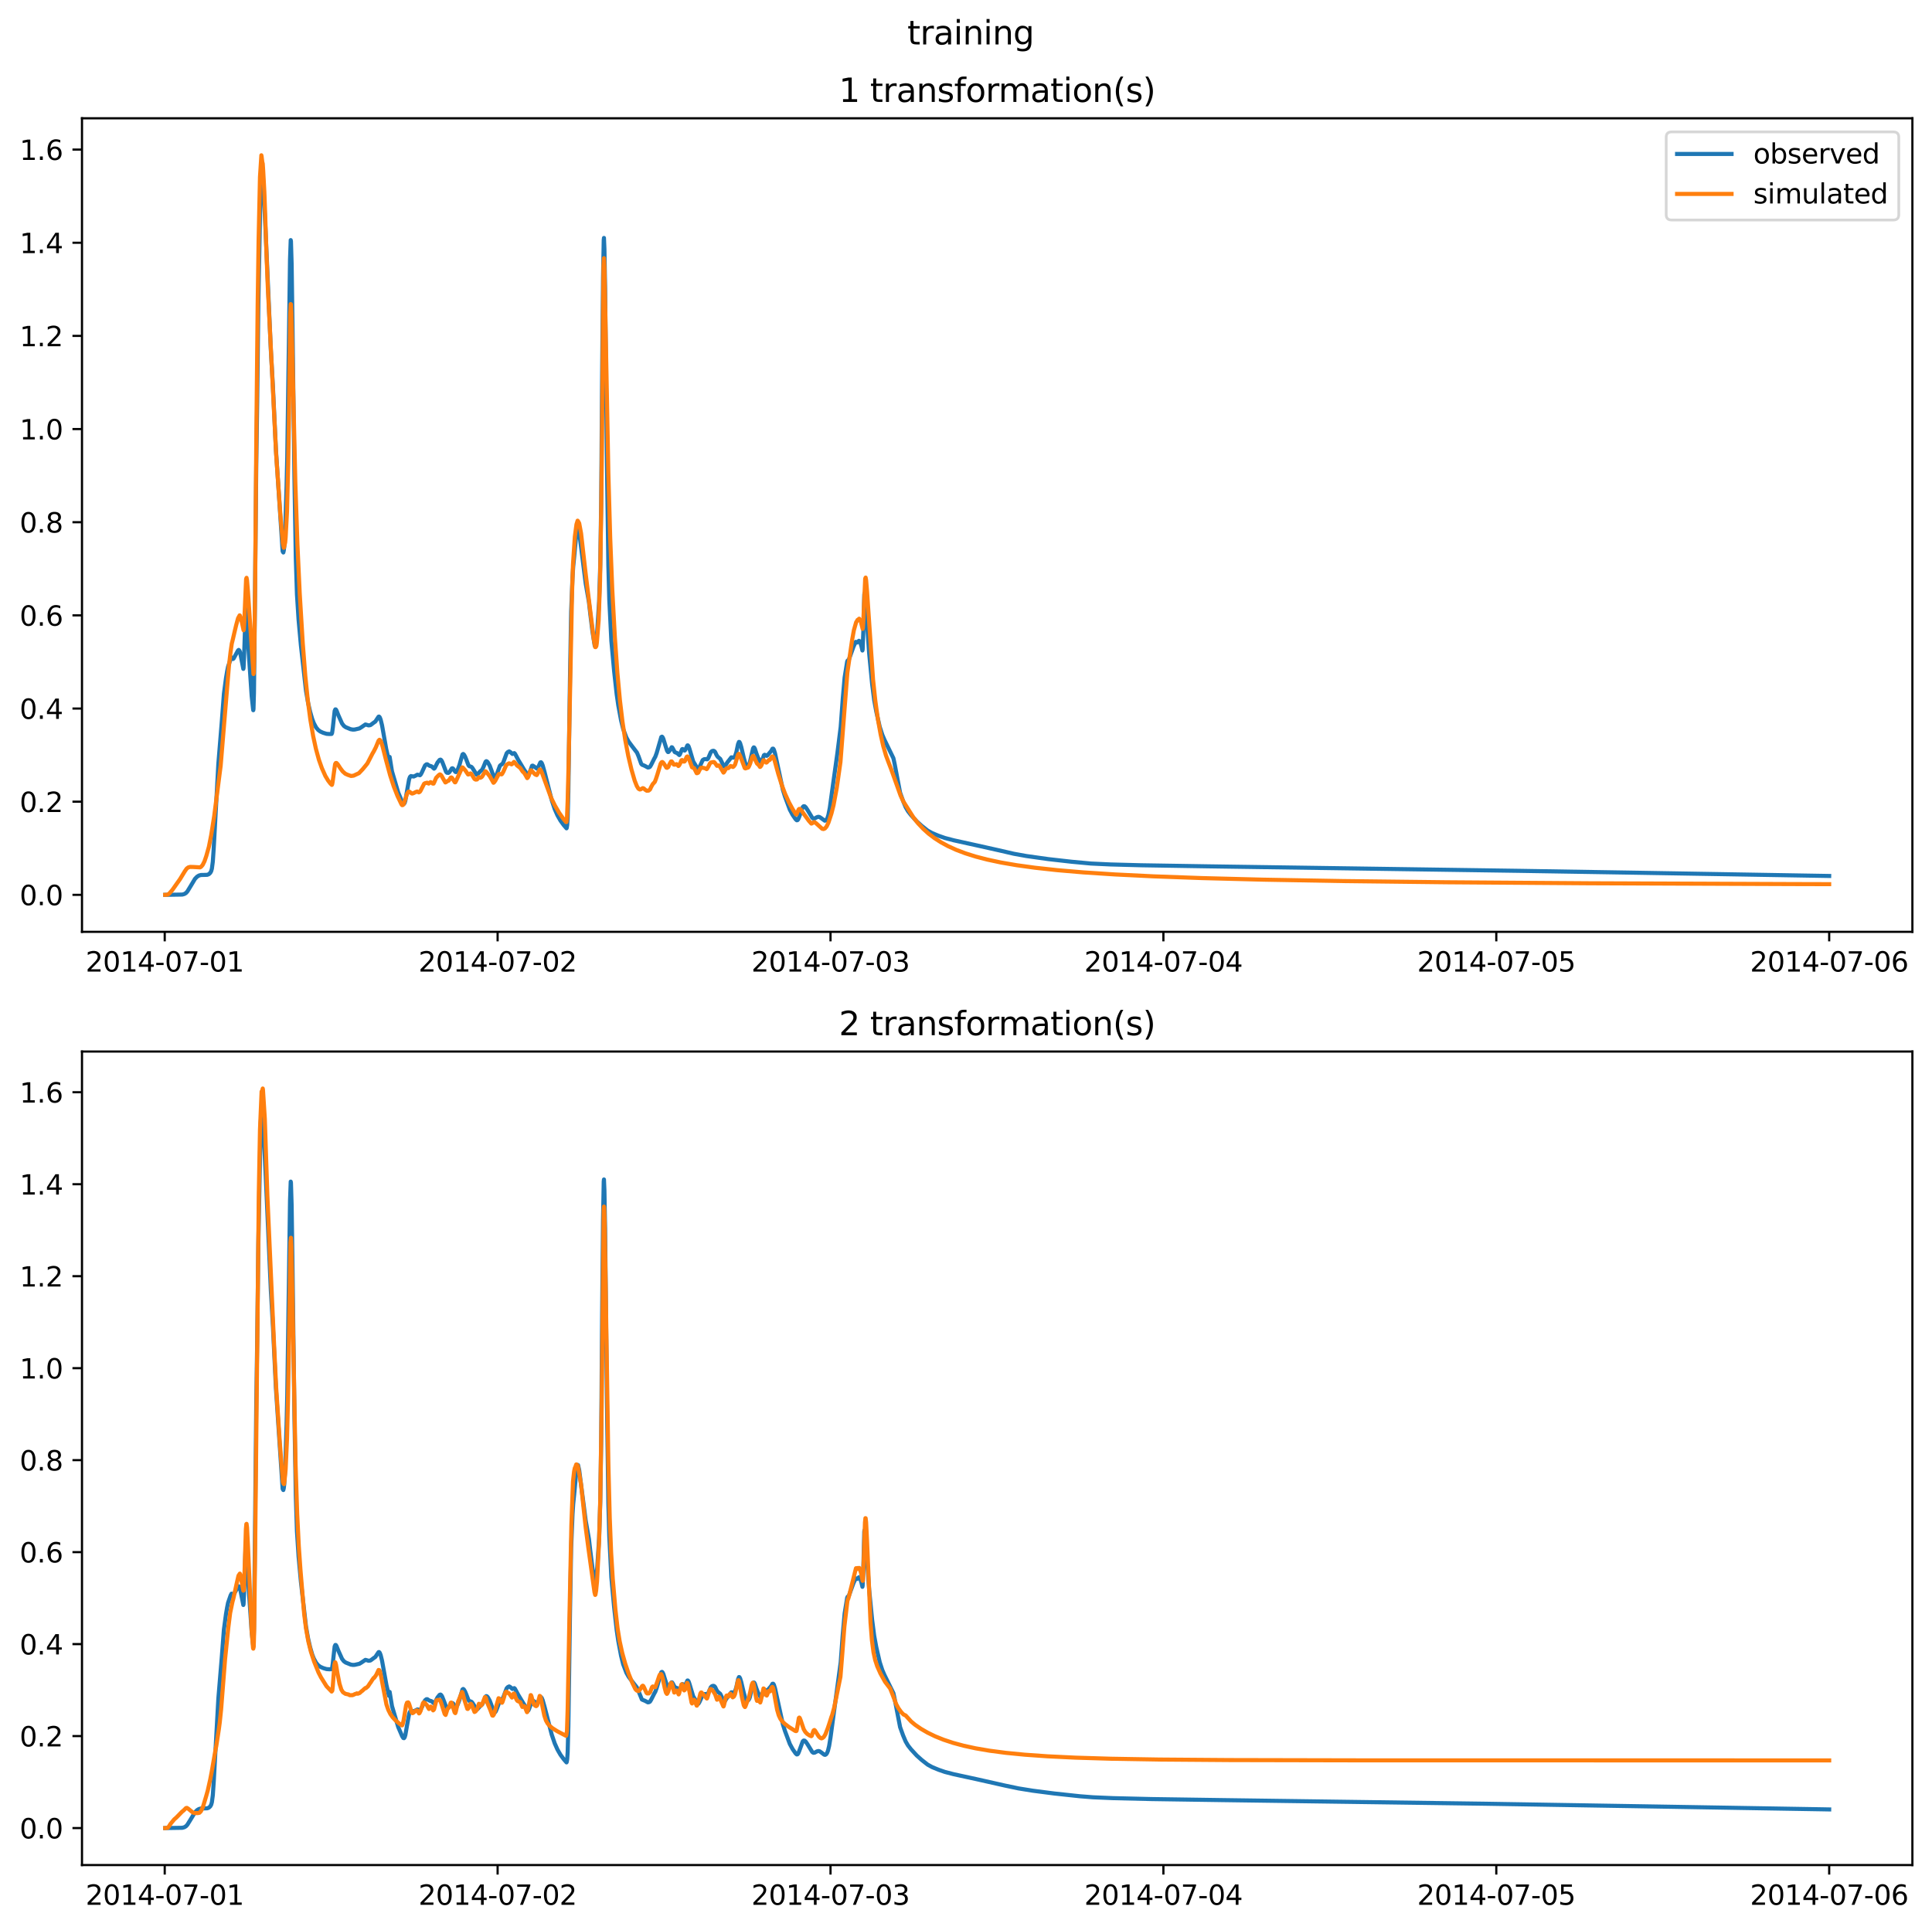 <?xml version="1.0" encoding="utf-8" standalone="no"?>
<!DOCTYPE svg PUBLIC "-//W3C//DTD SVG 1.1//EN"
  "http://www.w3.org/Graphics/SVG/1.1/DTD/svg11.dtd">
<svg xmlns:xlink="http://www.w3.org/1999/xlink" width="709.337pt" height="708.798pt" viewBox="0 0 709.337 708.798" xmlns="http://www.w3.org/2000/svg" version="1.1">
 <defs>
  <style type="text/css">*{stroke-linejoin: round; stroke-linecap: butt}</style>
 </defs>
 <g id="figure_1">
  <g id="patch_1">
   <path d="M 0 708.798 
L 709.337 708.798 
L 709.337 0 
L 0 0 
z
" style="fill: #ffffff"/>
  </g>
  <g id="axes_1">
   <g id="patch_2">
    <path d="M 30.103 342.2 
L 702.137 342.2 
L 702.137 43.44 
L 30.103 43.44 
z
" style="fill: #ffffff"/>
   </g>
   <g id="matplotlib.axis_1">
    <g id="xtick_1">
     <g id="line2d_1">
      <defs>
       <path id="m89a5e754de" d="M 0 0 
L 0 3.5 
" style="stroke: #000000; stroke-width: 0.8"/>
      </defs>
      <g>
       <use xlink:href="#m89a5e754de" x="60.48" y="342.2" style="stroke: #000000; stroke-width: 0.8"/>
      </g>
     </g>
     <g id="text_1">
      <!-- 2014-07-01 -->
      <g transform="translate(31.423 356.798) scale(0.1 -0.1)">
       <defs>
        <path id="DejaVuSans-32" d="M 1228 531 
L 3431 531 
L 3431 0 
L 469 0 
L 469 531 
Q 828 903 1448 1529 
Q 2069 2156 2228 2338 
Q 2531 2678 2651 2914 
Q 2772 3150 2772 3378 
Q 2772 3750 2511 3984 
Q 2250 4219 1831 4219 
Q 1534 4219 1204 4116 
Q 875 4013 500 3803 
L 500 4441 
Q 881 4594 1212 4672 
Q 1544 4750 1819 4750 
Q 2544 4750 2975 4387 
Q 3406 4025 3406 3419 
Q 3406 3131 3298 2873 
Q 3191 2616 2906 2266 
Q 2828 2175 2409 1742 
Q 1991 1309 1228 531 
z
" transform="scale(0.016)"/>
        <path id="DejaVuSans-30" d="M 2034 4250 
Q 1547 4250 1301 3770 
Q 1056 3291 1056 2328 
Q 1056 1369 1301 889 
Q 1547 409 2034 409 
Q 2525 409 2770 889 
Q 3016 1369 3016 2328 
Q 3016 3291 2770 3770 
Q 2525 4250 2034 4250 
z
M 2034 4750 
Q 2819 4750 3233 4129 
Q 3647 3509 3647 2328 
Q 3647 1150 3233 529 
Q 2819 -91 2034 -91 
Q 1250 -91 836 529 
Q 422 1150 422 2328 
Q 422 3509 836 4129 
Q 1250 4750 2034 4750 
z
" transform="scale(0.016)"/>
        <path id="DejaVuSans-31" d="M 794 531 
L 1825 531 
L 1825 4091 
L 703 3866 
L 703 4441 
L 1819 4666 
L 2450 4666 
L 2450 531 
L 3481 531 
L 3481 0 
L 794 0 
L 794 531 
z
" transform="scale(0.016)"/>
        <path id="DejaVuSans-34" d="M 2419 4116 
L 825 1625 
L 2419 1625 
L 2419 4116 
z
M 2253 4666 
L 3047 4666 
L 3047 1625 
L 3713 1625 
L 3713 1100 
L 3047 1100 
L 3047 0 
L 2419 0 
L 2419 1100 
L 313 1100 
L 313 1709 
L 2253 4666 
z
" transform="scale(0.016)"/>
        <path id="DejaVuSans-2d" d="M 313 2009 
L 1997 2009 
L 1997 1497 
L 313 1497 
L 313 2009 
z
" transform="scale(0.016)"/>
        <path id="DejaVuSans-37" d="M 525 4666 
L 3525 4666 
L 3525 4397 
L 1831 0 
L 1172 0 
L 2766 4134 
L 525 4134 
L 525 4666 
z
" transform="scale(0.016)"/>
       </defs>
       <use xlink:href="#DejaVuSans-32"/>
       <use xlink:href="#DejaVuSans-30" x="63.623"/>
       <use xlink:href="#DejaVuSans-31" x="127.246"/>
       <use xlink:href="#DejaVuSans-34" x="190.869"/>
       <use xlink:href="#DejaVuSans-2d" x="254.492"/>
       <use xlink:href="#DejaVuSans-30" x="290.576"/>
       <use xlink:href="#DejaVuSans-37" x="354.199"/>
       <use xlink:href="#DejaVuSans-2d" x="417.822"/>
       <use xlink:href="#DejaVuSans-30" x="453.906"/>
       <use xlink:href="#DejaVuSans-31" x="517.529"/>
      </g>
     </g>
    </g>
    <g id="xtick_2">
     <g id="line2d_2">
      <g>
       <use xlink:href="#m89a5e754de" x="182.702" y="342.2" style="stroke: #000000; stroke-width: 0.8"/>
      </g>
     </g>
     <g id="text_2">
      <!-- 2014-07-02 -->
      <g transform="translate(153.644 356.798) scale(0.1 -0.1)">
       <use xlink:href="#DejaVuSans-32"/>
       <use xlink:href="#DejaVuSans-30" x="63.623"/>
       <use xlink:href="#DejaVuSans-31" x="127.246"/>
       <use xlink:href="#DejaVuSans-34" x="190.869"/>
       <use xlink:href="#DejaVuSans-2d" x="254.492"/>
       <use xlink:href="#DejaVuSans-30" x="290.576"/>
       <use xlink:href="#DejaVuSans-37" x="354.199"/>
       <use xlink:href="#DejaVuSans-2d" x="417.822"/>
       <use xlink:href="#DejaVuSans-30" x="453.906"/>
       <use xlink:href="#DejaVuSans-32" x="517.529"/>
      </g>
     </g>
    </g>
    <g id="xtick_3">
     <g id="line2d_3">
      <g>
       <use xlink:href="#m89a5e754de" x="304.924" y="342.2" style="stroke: #000000; stroke-width: 0.8"/>
      </g>
     </g>
     <g id="text_3">
      <!-- 2014-07-03 -->
      <g transform="translate(275.866 356.798) scale(0.1 -0.1)">
       <defs>
        <path id="DejaVuSans-33" d="M 2597 2516 
Q 3050 2419 3304 2112 
Q 3559 1806 3559 1356 
Q 3559 666 3084 287 
Q 2609 -91 1734 -91 
Q 1441 -91 1130 -33 
Q 819 25 488 141 
L 488 750 
Q 750 597 1062 519 
Q 1375 441 1716 441 
Q 2309 441 2620 675 
Q 2931 909 2931 1356 
Q 2931 1769 2642 2001 
Q 2353 2234 1838 2234 
L 1294 2234 
L 1294 2753 
L 1863 2753 
Q 2328 2753 2575 2939 
Q 2822 3125 2822 3475 
Q 2822 3834 2567 4026 
Q 2313 4219 1838 4219 
Q 1578 4219 1281 4162 
Q 984 4106 628 3988 
L 628 4550 
Q 988 4650 1302 4700 
Q 1616 4750 1894 4750 
Q 2613 4750 3031 4423 
Q 3450 4097 3450 3541 
Q 3450 3153 3228 2886 
Q 3006 2619 2597 2516 
z
" transform="scale(0.016)"/>
       </defs>
       <use xlink:href="#DejaVuSans-32"/>
       <use xlink:href="#DejaVuSans-30" x="63.623"/>
       <use xlink:href="#DejaVuSans-31" x="127.246"/>
       <use xlink:href="#DejaVuSans-34" x="190.869"/>
       <use xlink:href="#DejaVuSans-2d" x="254.492"/>
       <use xlink:href="#DejaVuSans-30" x="290.576"/>
       <use xlink:href="#DejaVuSans-37" x="354.199"/>
       <use xlink:href="#DejaVuSans-2d" x="417.822"/>
       <use xlink:href="#DejaVuSans-30" x="453.906"/>
       <use xlink:href="#DejaVuSans-33" x="517.529"/>
      </g>
     </g>
    </g>
    <g id="xtick_4">
     <g id="line2d_4">
      <g>
       <use xlink:href="#m89a5e754de" x="427.146" y="342.2" style="stroke: #000000; stroke-width: 0.8"/>
      </g>
     </g>
     <g id="text_4">
      <!-- 2014-07-04 -->
      <g transform="translate(398.088 356.798) scale(0.1 -0.1)">
       <use xlink:href="#DejaVuSans-32"/>
       <use xlink:href="#DejaVuSans-30" x="63.623"/>
       <use xlink:href="#DejaVuSans-31" x="127.246"/>
       <use xlink:href="#DejaVuSans-34" x="190.869"/>
       <use xlink:href="#DejaVuSans-2d" x="254.492"/>
       <use xlink:href="#DejaVuSans-30" x="290.576"/>
       <use xlink:href="#DejaVuSans-37" x="354.199"/>
       <use xlink:href="#DejaVuSans-2d" x="417.822"/>
       <use xlink:href="#DejaVuSans-30" x="453.906"/>
       <use xlink:href="#DejaVuSans-34" x="517.529"/>
      </g>
     </g>
    </g>
    <g id="xtick_5">
     <g id="line2d_5">
      <g>
       <use xlink:href="#m89a5e754de" x="549.368" y="342.2" style="stroke: #000000; stroke-width: 0.8"/>
      </g>
     </g>
     <g id="text_5">
      <!-- 2014-07-05 -->
      <g transform="translate(520.31 356.798) scale(0.1 -0.1)">
       <defs>
        <path id="DejaVuSans-35" d="M 691 4666 
L 3169 4666 
L 3169 4134 
L 1269 4134 
L 1269 2991 
Q 1406 3038 1543 3061 
Q 1681 3084 1819 3084 
Q 2600 3084 3056 2656 
Q 3513 2228 3513 1497 
Q 3513 744 3044 326 
Q 2575 -91 1722 -91 
Q 1428 -91 1123 -41 
Q 819 9 494 109 
L 494 744 
Q 775 591 1075 516 
Q 1375 441 1709 441 
Q 2250 441 2565 725 
Q 2881 1009 2881 1497 
Q 2881 1984 2565 2268 
Q 2250 2553 1709 2553 
Q 1456 2553 1204 2497 
Q 953 2441 691 2322 
L 691 4666 
z
" transform="scale(0.016)"/>
       </defs>
       <use xlink:href="#DejaVuSans-32"/>
       <use xlink:href="#DejaVuSans-30" x="63.623"/>
       <use xlink:href="#DejaVuSans-31" x="127.246"/>
       <use xlink:href="#DejaVuSans-34" x="190.869"/>
       <use xlink:href="#DejaVuSans-2d" x="254.492"/>
       <use xlink:href="#DejaVuSans-30" x="290.576"/>
       <use xlink:href="#DejaVuSans-37" x="354.199"/>
       <use xlink:href="#DejaVuSans-2d" x="417.822"/>
       <use xlink:href="#DejaVuSans-30" x="453.906"/>
       <use xlink:href="#DejaVuSans-35" x="517.529"/>
      </g>
     </g>
    </g>
    <g id="xtick_6">
     <g id="line2d_6">
      <g>
       <use xlink:href="#m89a5e754de" x="671.59" y="342.2" style="stroke: #000000; stroke-width: 0.8"/>
      </g>
     </g>
     <g id="text_6">
      <!-- 2014-07-06 -->
      <g transform="translate(642.532 356.798) scale(0.1 -0.1)">
       <defs>
        <path id="DejaVuSans-36" d="M 2113 2584 
Q 1688 2584 1439 2293 
Q 1191 2003 1191 1497 
Q 1191 994 1439 701 
Q 1688 409 2113 409 
Q 2538 409 2786 701 
Q 3034 994 3034 1497 
Q 3034 2003 2786 2293 
Q 2538 2584 2113 2584 
z
M 3366 4563 
L 3366 3988 
Q 3128 4100 2886 4159 
Q 2644 4219 2406 4219 
Q 1781 4219 1451 3797 
Q 1122 3375 1075 2522 
Q 1259 2794 1537 2939 
Q 1816 3084 2150 3084 
Q 2853 3084 3261 2657 
Q 3669 2231 3669 1497 
Q 3669 778 3244 343 
Q 2819 -91 2113 -91 
Q 1303 -91 875 529 
Q 447 1150 447 2328 
Q 447 3434 972 4092 
Q 1497 4750 2381 4750 
Q 2619 4750 2861 4703 
Q 3103 4656 3366 4563 
z
" transform="scale(0.016)"/>
       </defs>
       <use xlink:href="#DejaVuSans-32"/>
       <use xlink:href="#DejaVuSans-30" x="63.623"/>
       <use xlink:href="#DejaVuSans-31" x="127.246"/>
       <use xlink:href="#DejaVuSans-34" x="190.869"/>
       <use xlink:href="#DejaVuSans-2d" x="254.492"/>
       <use xlink:href="#DejaVuSans-30" x="290.576"/>
       <use xlink:href="#DejaVuSans-37" x="354.199"/>
       <use xlink:href="#DejaVuSans-2d" x="417.822"/>
       <use xlink:href="#DejaVuSans-30" x="453.906"/>
       <use xlink:href="#DejaVuSans-36" x="517.529"/>
      </g>
     </g>
    </g>
   </g>
   <g id="matplotlib.axis_2">
    <g id="ytick_1">
     <g id="line2d_7">
      <defs>
       <path id="m35032d51d1" d="M 0 0 
L -3.5 0 
" style="stroke: #000000; stroke-width: 0.8"/>
      </defs>
      <g>
       <use xlink:href="#m35032d51d1" x="30.103" y="328.62" style="stroke: #000000; stroke-width: 0.8"/>
      </g>
     </g>
     <g id="text_7">
      <!-- 0.0 -->
      <g transform="translate(7.2 332.419) scale(0.1 -0.1)">
       <defs>
        <path id="DejaVuSans-2e" d="M 684 794 
L 1344 794 
L 1344 0 
L 684 0 
L 684 794 
z
" transform="scale(0.016)"/>
       </defs>
       <use xlink:href="#DejaVuSans-30"/>
       <use xlink:href="#DejaVuSans-2e" x="63.623"/>
       <use xlink:href="#DejaVuSans-30" x="95.41"/>
      </g>
     </g>
    </g>
    <g id="ytick_2">
     <g id="line2d_8">
      <g>
       <use xlink:href="#m35032d51d1" x="30.103" y="294.409" style="stroke: #000000; stroke-width: 0.8"/>
      </g>
     </g>
     <g id="text_8">
      <!-- 0.2 -->
      <g transform="translate(7.2 298.208) scale(0.1 -0.1)">
       <use xlink:href="#DejaVuSans-30"/>
       <use xlink:href="#DejaVuSans-2e" x="63.623"/>
       <use xlink:href="#DejaVuSans-32" x="95.41"/>
      </g>
     </g>
    </g>
    <g id="ytick_3">
     <g id="line2d_9">
      <g>
       <use xlink:href="#m35032d51d1" x="30.103" y="260.198" style="stroke: #000000; stroke-width: 0.8"/>
      </g>
     </g>
     <g id="text_9">
      <!-- 0.4 -->
      <g transform="translate(7.2 263.997) scale(0.1 -0.1)">
       <use xlink:href="#DejaVuSans-30"/>
       <use xlink:href="#DejaVuSans-2e" x="63.623"/>
       <use xlink:href="#DejaVuSans-34" x="95.41"/>
      </g>
     </g>
    </g>
    <g id="ytick_4">
     <g id="line2d_10">
      <g>
       <use xlink:href="#m35032d51d1" x="30.103" y="225.987" style="stroke: #000000; stroke-width: 0.8"/>
      </g>
     </g>
     <g id="text_10">
      <!-- 0.6 -->
      <g transform="translate(7.2 229.786) scale(0.1 -0.1)">
       <use xlink:href="#DejaVuSans-30"/>
       <use xlink:href="#DejaVuSans-2e" x="63.623"/>
       <use xlink:href="#DejaVuSans-36" x="95.41"/>
      </g>
     </g>
    </g>
    <g id="ytick_5">
     <g id="line2d_11">
      <g>
       <use xlink:href="#m35032d51d1" x="30.103" y="191.776" style="stroke: #000000; stroke-width: 0.8"/>
      </g>
     </g>
     <g id="text_11">
      <!-- 0.8 -->
      <g transform="translate(7.2 195.576) scale(0.1 -0.1)">
       <defs>
        <path id="DejaVuSans-38" d="M 2034 2216 
Q 1584 2216 1326 1975 
Q 1069 1734 1069 1313 
Q 1069 891 1326 650 
Q 1584 409 2034 409 
Q 2484 409 2743 651 
Q 3003 894 3003 1313 
Q 3003 1734 2745 1975 
Q 2488 2216 2034 2216 
z
M 1403 2484 
Q 997 2584 770 2862 
Q 544 3141 544 3541 
Q 544 4100 942 4425 
Q 1341 4750 2034 4750 
Q 2731 4750 3128 4425 
Q 3525 4100 3525 3541 
Q 3525 3141 3298 2862 
Q 3072 2584 2669 2484 
Q 3125 2378 3379 2068 
Q 3634 1759 3634 1313 
Q 3634 634 3220 271 
Q 2806 -91 2034 -91 
Q 1263 -91 848 271 
Q 434 634 434 1313 
Q 434 1759 690 2068 
Q 947 2378 1403 2484 
z
M 1172 3481 
Q 1172 3119 1398 2916 
Q 1625 2713 2034 2713 
Q 2441 2713 2670 2916 
Q 2900 3119 2900 3481 
Q 2900 3844 2670 4047 
Q 2441 4250 2034 4250 
Q 1625 4250 1398 4047 
Q 1172 3844 1172 3481 
z
" transform="scale(0.016)"/>
       </defs>
       <use xlink:href="#DejaVuSans-30"/>
       <use xlink:href="#DejaVuSans-2e" x="63.623"/>
       <use xlink:href="#DejaVuSans-38" x="95.41"/>
      </g>
     </g>
    </g>
    <g id="ytick_6">
     <g id="line2d_12">
      <g>
       <use xlink:href="#m35032d51d1" x="30.103" y="157.565" style="stroke: #000000; stroke-width: 0.8"/>
      </g>
     </g>
     <g id="text_12">
      <!-- 1.0 -->
      <g transform="translate(7.2 161.365) scale(0.1 -0.1)">
       <use xlink:href="#DejaVuSans-31"/>
       <use xlink:href="#DejaVuSans-2e" x="63.623"/>
       <use xlink:href="#DejaVuSans-30" x="95.41"/>
      </g>
     </g>
    </g>
    <g id="ytick_7">
     <g id="line2d_13">
      <g>
       <use xlink:href="#m35032d51d1" x="30.103" y="123.355" style="stroke: #000000; stroke-width: 0.8"/>
      </g>
     </g>
     <g id="text_13">
      <!-- 1.2 -->
      <g transform="translate(7.2 127.154) scale(0.1 -0.1)">
       <use xlink:href="#DejaVuSans-31"/>
       <use xlink:href="#DejaVuSans-2e" x="63.623"/>
       <use xlink:href="#DejaVuSans-32" x="95.41"/>
      </g>
     </g>
    </g>
    <g id="ytick_8">
     <g id="line2d_14">
      <g>
       <use xlink:href="#m35032d51d1" x="30.103" y="89.144" style="stroke: #000000; stroke-width: 0.8"/>
      </g>
     </g>
     <g id="text_14">
      <!-- 1.4 -->
      <g transform="translate(7.2 92.943) scale(0.1 -0.1)">
       <use xlink:href="#DejaVuSans-31"/>
       <use xlink:href="#DejaVuSans-2e" x="63.623"/>
       <use xlink:href="#DejaVuSans-34" x="95.41"/>
      </g>
     </g>
    </g>
    <g id="ytick_9">
     <g id="line2d_15">
      <g>
       <use xlink:href="#m35032d51d1" x="30.103" y="54.933" style="stroke: #000000; stroke-width: 0.8"/>
      </g>
     </g>
     <g id="text_15">
      <!-- 1.6 -->
      <g transform="translate(7.2 58.732) scale(0.1 -0.1)">
       <use xlink:href="#DejaVuSans-31"/>
       <use xlink:href="#DejaVuSans-2e" x="63.623"/>
       <use xlink:href="#DejaVuSans-36" x="95.41"/>
      </g>
     </g>
    </g>
   </g>
   <g id="line2d_16">
    <path d="M 60.65 328.62 
L 66.931 328.518 
L 67.695 328.301 
L 68.289 327.932 
L 68.798 327.371 
L 69.732 325.846 
L 71.599 322.731 
L 72.363 321.947 
L 73.042 321.531 
L 73.806 321.326 
L 74.824 321.308 
L 76.098 321.269 
L 76.692 321.021 
L 77.201 320.536 
L 77.54 319.916 
L 77.795 318.996 
L 78.135 316.417 
L 78.474 311.414 
L 80.172 280.429 
L 81.445 264.831 
L 82.209 254.79 
L 82.973 249.018 
L 83.397 246.523 
L 83.736 244.818 
L 84.67 242.082 
L 85.01 241.432 
L 85.094 241.486 
L 85.519 242.01 
L 85.773 241.84 
L 87.386 238.875 
L 87.641 238.675 
L 87.811 238.83 
L 88.065 239.267 
L 88.32 240.421 
L 89.338 245.647 
L 89.423 245.305 
L 89.593 241.899 
L 90.187 223.593 
L 90.357 225.341 
L 92.394 255.549 
L 92.903 260.27 
L 92.988 260.821 
L 93.073 260.336 
L 93.243 254.406 
L 93.412 239.566 
L 94.091 170.704 
L 94.431 147.298 
L 94.855 111.304 
L 95.704 66.367 
L 95.959 62.345 
L 96.128 62.439 
L 96.298 62.325 
L 96.383 62.662 
L 96.553 64.949 
L 97.486 84.248 
L 99.439 128.542 
L 100.202 141.951 
L 101.306 165.057 
L 103.767 202.466 
L 104.022 202.895 
L 104.192 202.178 
L 104.361 200.763 
L 104.701 194.857 
L 105.21 178.596 
L 105.465 167.818 
L 106.059 126.158 
L 106.483 95.211 
L 106.738 88.174 
L 106.823 88.613 
L 107.077 96.979 
L 107.417 121.029 
L 108.096 175.178 
L 108.605 205.075 
L 109.03 218.316 
L 109.624 227.603 
L 110.473 236.97 
L 112.34 253.628 
L 113.104 258.049 
L 113.868 261.398 
L 114.631 264.057 
L 115.226 265.6 
L 116.074 267.171 
L 116.838 268.08 
L 117.602 268.637 
L 118.621 269.099 
L 119.894 269.486 
L 120.912 269.56 
L 121.761 269.528 
L 121.931 269.149 
L 122.185 267.336 
L 122.864 261.093 
L 123.119 260.513 
L 123.289 260.527 
L 123.543 260.908 
L 124.222 262.627 
L 125.58 265.687 
L 126.259 266.576 
L 126.939 267.06 
L 128.721 267.793 
L 129.57 267.94 
L 130.249 267.905 
L 131.946 267.515 
L 132.71 267.049 
L 134.153 266.059 
L 134.577 266.163 
L 135.341 266.396 
L 136.02 266.285 
L 136.699 265.784 
L 137.209 265.391 
L 137.803 264.982 
L 138.567 263.823 
L 138.991 263.191 
L 139.161 263.147 
L 139.415 263.401 
L 139.755 264.258 
L 140.264 266.345 
L 140.943 270.171 
L 141.792 274.992 
L 142.725 279.098 
L 142.81 279.427 
L 143.065 277.98 
L 143.914 283.253 
L 146.205 291.045 
L 147.648 294.448 
L 148.073 295.124 
L 148.327 295.187 
L 148.582 294.838 
L 148.837 293.978 
L 149.346 290.99 
L 150.195 286.21 
L 150.534 285.3 
L 150.874 284.999 
L 151.298 285.079 
L 151.892 285.165 
L 152.486 284.902 
L 153.25 284.491 
L 153.59 284.558 
L 154.184 284.704 
L 154.438 284.478 
L 154.863 283.722 
L 156.051 281.098 
L 156.56 280.697 
L 156.9 280.684 
L 157.239 280.932 
L 157.749 281.236 
L 158.428 281.413 
L 159.361 282.283 
L 159.616 282.074 
L 159.955 281.375 
L 160.634 280.027 
L 161.398 279.071 
L 161.738 278.959 
L 161.992 279.124 
L 162.332 279.685 
L 162.841 280.986 
L 163.775 283.456 
L 164.114 283.788 
L 164.624 283.832 
L 164.963 283.598 
L 165.303 283.091 
L 165.897 282.184 
L 166.151 282.135 
L 166.406 282.324 
L 166.83 282.957 
L 167.17 283.455 
L 167.425 283.545 
L 167.679 283.365 
L 168.104 282.511 
L 168.698 280.891 
L 169.207 279.064 
L 169.801 277.065 
L 170.056 276.887 
L 170.31 277.073 
L 170.735 277.791 
L 171.159 278.814 
L 172.008 281.054 
L 172.347 281.403 
L 172.772 281.503 
L 173.111 281.643 
L 173.451 282.028 
L 174.978 284.483 
L 175.233 284.465 
L 175.573 284.109 
L 176.252 283.322 
L 177.016 282.678 
L 177.525 281.624 
L 178.289 279.724 
L 178.543 279.531 
L 178.798 279.619 
L 179.137 280.015 
L 179.816 281.237 
L 180.495 283.068 
L 181.344 285.354 
L 181.599 285.599 
L 181.769 285.573 
L 182.023 285.228 
L 182.448 284.209 
L 183.551 281.188 
L 183.975 280.842 
L 184.315 280.656 
L 184.739 280.114 
L 185.164 278.958 
L 186.012 276.647 
L 186.437 276.187 
L 186.946 275.94 
L 187.286 276.129 
L 188.134 276.875 
L 188.474 276.694 
L 188.813 276.57 
L 189.068 276.808 
L 189.492 277.596 
L 190.256 279.038 
L 191.529 281.158 
L 192.293 282.449 
L 192.972 283.46 
L 193.821 284.932 
L 193.991 284.875 
L 194.245 284.328 
L 195.349 281.217 
L 195.603 281.172 
L 196.028 281.429 
L 197.131 282.27 
L 197.386 282.091 
L 197.64 281.643 
L 198.404 279.982 
L 198.659 279.94 
L 198.914 280.255 
L 199.253 281.093 
L 199.932 283.522 
L 202.563 293.837 
L 203.667 297.129 
L 204.685 299.437 
L 205.789 301.374 
L 206.977 303.002 
L 207.995 304.194 
L 208.08 304.045 
L 208.25 302.964 
L 208.42 300.404 
L 208.674 290.753 
L 209.269 249.094 
L 209.693 224.54 
L 210.202 212.019 
L 210.457 208.033 
L 210.796 204.703 
L 211.136 201.016 
L 211.39 198.321 
L 211.645 196.169 
L 212.154 193.572 
L 212.239 193.637 
L 212.494 194.759 
L 212.664 195.552 
L 215.04 214.288 
L 216.228 221.102 
L 216.738 225.592 
L 217.502 231.805 
L 218.35 237.133 
L 218.52 237.244 
L 218.69 236.886 
L 218.944 235.586 
L 219.284 231.653 
L 219.963 220.852 
L 220.387 207.487 
L 220.727 184.319 
L 221.066 137.968 
L 221.406 102.035 
L 221.66 88.144 
L 221.745 87.382 
L 221.915 91.44 
L 222.17 106.027 
L 222.849 170.863 
L 223.358 207.697 
L 223.697 220.132 
L 224.461 235.393 
L 225.48 246.518 
L 226.414 254.961 
L 227.008 259.068 
L 228.026 264.546 
L 228.79 267.676 
L 229.978 270.861 
L 230.827 272.381 
L 232.1 274.09 
L 233.883 276.411 
L 234.477 277.829 
L 235.41 280.466 
L 235.75 280.855 
L 236.259 281.036 
L 236.768 281.268 
L 237.872 281.859 
L 238.296 281.795 
L 238.636 281.602 
L 239.06 280.902 
L 240.248 278.517 
L 240.588 277.918 
L 241.097 276.535 
L 242.795 270.663 
L 243.049 270.528 
L 243.219 270.658 
L 243.559 271.328 
L 244.068 273.019 
L 244.917 275.708 
L 245.256 276.183 
L 245.426 276.168 
L 245.765 275.78 
L 246.614 274.407 
L 246.784 274.465 
L 247.038 274.873 
L 247.717 276.177 
L 248.057 276.353 
L 248.566 276.531 
L 249.415 277.287 
L 249.585 277.119 
L 249.924 276.32 
L 250.434 275.129 
L 250.603 275.065 
L 250.943 275.33 
L 251.367 275.638 
L 251.537 275.491 
L 251.876 274.807 
L 252.386 273.738 
L 252.555 273.731 
L 252.81 274.059 
L 253.15 275.013 
L 254.508 279.627 
L 255.356 280.998 
L 255.95 282.189 
L 256.29 282.447 
L 256.46 282.342 
L 256.799 281.776 
L 257.988 279.146 
L 258.497 278.818 
L 259.091 278.757 
L 259.6 278.854 
L 259.855 278.695 
L 260.109 278.251 
L 260.958 276.266 
L 261.383 275.835 
L 261.892 275.701 
L 262.231 275.8 
L 262.571 276.175 
L 263.08 277.265 
L 263.504 277.912 
L 264.438 278.696 
L 265.032 279.919 
L 265.711 281.365 
L 265.966 281.527 
L 266.136 281.439 
L 266.56 280.736 
L 267.154 279.826 
L 267.579 279.326 
L 268.512 278.118 
L 268.937 278.214 
L 269.276 278.242 
L 269.7 277.951 
L 270.04 277.221 
L 270.379 276.096 
L 270.974 273.273 
L 271.313 272.457 
L 271.483 272.487 
L 271.737 272.948 
L 272.162 274.348 
L 273.096 278.369 
L 273.69 280.491 
L 274.029 281.065 
L 274.369 281.185 
L 274.708 281.102 
L 275.048 280.644 
L 275.302 280.004 
L 275.812 277.758 
L 276.491 274.824 
L 276.745 274.461 
L 276.915 274.53 
L 277.17 274.981 
L 277.679 276.574 
L 278.273 278.174 
L 279.207 279.888 
L 279.461 279.972 
L 279.631 279.732 
L 279.97 278.807 
L 280.48 277.345 
L 280.734 277.178 
L 280.989 277.277 
L 281.498 277.579 
L 281.753 277.421 
L 283.111 275.827 
L 283.62 274.947 
L 283.875 274.931 
L 284.129 275.299 
L 284.554 276.652 
L 285.403 280.613 
L 287.44 290.071 
L 288.203 292.511 
L 289.986 297.341 
L 291.004 299.242 
L 292.108 300.847 
L 292.532 301.237 
L 292.787 301.194 
L 293.041 300.917 
L 293.381 300.12 
L 294.739 296.346 
L 295.078 296.063 
L 295.418 296.105 
L 295.842 296.491 
L 296.521 297.517 
L 298.219 300.333 
L 298.643 300.614 
L 299.068 300.582 
L 299.916 300.118 
L 300.426 299.955 
L 300.85 300.028 
L 301.359 300.34 
L 302.802 301.385 
L 303.142 301.318 
L 303.481 300.997 
L 303.821 300.326 
L 304.16 299.228 
L 304.669 296.653 
L 305.349 291.684 
L 307.47 276.409 
L 308.659 266.964 
L 309.423 256.593 
L 310.102 248.836 
L 311.035 242.979 
L 311.205 242.584 
L 311.629 242.297 
L 312.054 241.149 
L 313.327 237.58 
L 314.176 235.714 
L 314.43 235.87 
L 314.685 235.966 
L 315.364 235.319 
L 315.619 235.478 
L 315.958 236.284 
L 316.298 237.411 
L 316.637 238.893 
L 316.722 238.465 
L 316.977 231.808 
L 317.316 218.364 
L 317.401 217.842 
L 317.486 218.056 
L 317.74 220.371 
L 318.165 226.273 
L 319.098 239.782 
L 320.202 251.157 
L 320.966 257.14 
L 321.73 261.315 
L 323.003 266.941 
L 323.936 269.831 
L 324.7 271.63 
L 328.01 278.433 
L 328.435 280.382 
L 330.472 291.08 
L 331.575 294.171 
L 332.509 296.412 
L 333.358 297.887 
L 334.461 299.307 
L 336.583 301.641 
L 338.365 303.256 
L 340.572 305.012 
L 342.27 305.96 
L 344.561 306.915 
L 346.938 307.747 
L 350.163 308.592 
L 358.651 310.46 
L 366.714 312.26 
L 372.231 313.535 
L 376.814 314.361 
L 384.878 315.495 
L 393.535 316.473 
L 400.58 317.125 
L 407.794 317.462 
L 418.998 317.757 
L 443.527 318.15 
L 557.686 319.8 
L 597.917 320.448 
L 671.59 321.688 
L 671.59 321.688 
" clip-path="url(#pd45583c8dd)" style="fill: none; stroke: #1f77b4; stroke-width: 1.5; stroke-linecap: square"/>
   </g>
   <g id="line2d_17">
    <path d="M 60.65 328.62 
L 61.584 328.538 
L 62.178 328.107 
L 63.281 326.827 
L 66.082 322.867 
L 67.865 319.945 
L 68.544 318.972 
L 69.138 318.534 
L 69.817 318.362 
L 70.92 318.385 
L 73.466 318.529 
L 73.806 318.333 
L 74.4 317.656 
L 75.079 316.3 
L 75.758 314.316 
L 76.692 310.977 
L 77.54 306.661 
L 78.644 299.683 
L 81.02 281.198 
L 84.076 244.336 
L 84.67 239.3 
L 85.094 236.364 
L 85.434 235.022 
L 86.198 231.72 
L 86.707 229.598 
L 87.386 227.075 
L 87.98 225.983 
L 88.065 226.026 
L 88.405 227.018 
L 88.744 228.25 
L 89.423 231.448 
L 89.508 231.182 
L 89.678 228.423 
L 90.357 212.637 
L 90.527 212.194 
L 90.696 213.081 
L 91.036 217.194 
L 93.073 247.533 
L 93.158 247.22 
L 93.327 241.861 
L 93.667 216.908 
L 94.091 162.121 
L 94.601 111.958 
L 94.94 88.413 
L 95.449 64.988 
L 95.959 57.02 
L 96.044 57.395 
L 96.298 59.476 
L 96.468 60.125 
L 96.638 62.723 
L 97.062 70.523 
L 97.317 77.39 
L 97.826 92.839 
L 98.335 105.677 
L 101.391 166.894 
L 102.919 188.788 
L 103.852 199.476 
L 104.192 201.171 
L 104.277 201.085 
L 104.701 199.221 
L 104.871 197.398 
L 105.38 187.83 
L 105.804 170.609 
L 106.059 156.005 
L 106.568 115.41 
L 106.738 111.676 
L 106.823 111.765 
L 106.993 115.09 
L 107.417 133.003 
L 108.435 177.181 
L 109.199 199.886 
L 110.048 218.01 
L 111.152 236.109 
L 112.085 248.122 
L 113.019 257.271 
L 113.952 264.329 
L 114.971 270.285 
L 115.989 274.999 
L 117.093 279.026 
L 118.196 282.139 
L 119.469 284.985 
L 120.488 286.676 
L 121.337 287.78 
L 121.846 288.253 
L 121.931 288.126 
L 122.101 287.264 
L 123.034 280.606 
L 123.289 280.202 
L 123.543 280.197 
L 123.968 280.623 
L 124.986 282.183 
L 125.835 283.306 
L 126.769 284.136 
L 127.702 284.563 
L 128.891 284.971 
L 129.824 284.848 
L 131.776 283.946 
L 133.134 282.521 
L 134.492 280.871 
L 134.917 280.321 
L 136.784 276.689 
L 137.209 275.983 
L 137.972 274.485 
L 138.991 272.002 
L 139.33 271.671 
L 139.585 271.83 
L 139.925 272.428 
L 140.434 274.015 
L 141.707 279.033 
L 143.235 284.7 
L 144.593 288.877 
L 145.951 292.332 
L 147.394 295.374 
L 147.648 295.684 
L 147.903 295.651 
L 148.158 295.398 
L 148.497 294.404 
L 149.516 291.368 
L 149.94 290.74 
L 150.195 290.668 
L 150.449 290.825 
L 151.128 291.382 
L 151.383 291.431 
L 151.977 291.209 
L 152.486 290.932 
L 153.165 290.662 
L 153.505 290.865 
L 153.759 290.995 
L 154.099 290.822 
L 154.354 290.498 
L 155.712 287.826 
L 156.051 287.625 
L 156.815 287.437 
L 157.154 287.66 
L 157.409 287.758 
L 157.749 287.434 
L 158.088 287.224 
L 158.343 287.336 
L 158.852 287.748 
L 159.192 287.768 
L 159.446 287.259 
L 160.125 285.647 
L 161.059 284.678 
L 161.483 284.386 
L 161.738 284.464 
L 162.077 284.826 
L 162.841 286.19 
L 163.52 287.346 
L 163.775 287.235 
L 164.454 286.738 
L 164.708 286.718 
L 164.963 286.36 
L 165.472 285.573 
L 165.727 285.505 
L 165.982 285.69 
L 166.406 286.363 
L 167 287.294 
L 167.17 287.295 
L 167.425 286.84 
L 169.716 281.814 
L 169.886 281.853 
L 170.82 282.897 
L 171.838 284.416 
L 172.093 284.405 
L 172.772 284.021 
L 173.026 284.179 
L 173.451 284.822 
L 174.215 286.082 
L 174.639 286.3 
L 175.148 286.255 
L 175.827 285.379 
L 176.082 285.495 
L 176.337 285.634 
L 176.761 285.423 
L 177.016 285.18 
L 178.204 283.238 
L 178.458 283.352 
L 179.816 285.057 
L 181.174 287.464 
L 181.344 287.384 
L 181.853 286.69 
L 183.127 284.279 
L 183.381 284.209 
L 184.145 284.382 
L 184.315 284.267 
L 184.824 283.379 
L 185.843 280.997 
L 186.437 280.554 
L 186.861 280.323 
L 187.116 280.372 
L 187.795 280.701 
L 187.965 280.631 
L 188.728 279.787 
L 188.983 280.015 
L 189.832 281.095 
L 191.02 282.036 
L 191.954 283.425 
L 192.378 283.753 
L 192.803 284.409 
L 193.566 285.759 
L 193.821 285.529 
L 194.076 284.977 
L 194.755 282.953 
L 195.009 282.87 
L 195.349 283.21 
L 196.452 284.383 
L 197.046 284.65 
L 197.216 284.419 
L 198.15 282.569 
L 198.319 282.574 
L 198.574 282.864 
L 198.998 283.849 
L 202.309 292.915 
L 203.752 295.86 
L 205.279 298.466 
L 206.892 300.779 
L 207.826 301.894 
L 207.995 301.859 
L 208.165 300.342 
L 208.42 293.988 
L 208.759 280.694 
L 210.032 217.664 
L 210.372 207.289 
L 211.051 197.1 
L 211.645 192.582 
L 212.069 191.211 
L 212.154 191.296 
L 212.494 191.857 
L 212.664 192.209 
L 213.343 195.867 
L 214.955 210.091 
L 215.889 217.701 
L 218.011 234.759 
L 218.52 237.644 
L 218.69 237.655 
L 218.944 237.306 
L 219.114 236.237 
L 219.793 227.856 
L 220.302 213.611 
L 220.727 187.807 
L 220.981 165.284 
L 221.576 97.757 
L 221.745 94.816 
L 221.915 98.392 
L 222.255 115.276 
L 223.358 173.697 
L 224.037 197.49 
L 224.801 216.555 
L 225.735 233.755 
L 226.668 247.029 
L 227.602 257.127 
L 228.535 264.97 
L 229.554 271.732 
L 230.657 277.565 
L 231.846 282.605 
L 233.034 286.704 
L 233.798 288.646 
L 234.392 289.636 
L 234.901 289.928 
L 235.156 289.891 
L 236.005 289.435 
L 236.344 289.528 
L 236.853 289.999 
L 237.447 290.384 
L 238.126 290.344 
L 238.636 289.956 
L 239.06 289.039 
L 239.654 287.966 
L 240.418 287.132 
L 240.843 286.01 
L 241.352 284.463 
L 242.54 280.487 
L 242.88 279.948 
L 243.134 279.828 
L 243.389 279.968 
L 243.813 280.53 
L 244.662 281.911 
L 244.917 281.982 
L 245.341 281.697 
L 245.765 280.728 
L 246.359 279.644 
L 246.614 279.62 
L 246.869 279.929 
L 247.378 280.789 
L 247.802 280.815 
L 248.397 280.617 
L 248.651 280.824 
L 249.076 281.312 
L 249.33 281.084 
L 249.67 280.475 
L 250.179 279.212 
L 250.434 279.109 
L 250.688 279.384 
L 250.943 279.683 
L 251.282 279.664 
L 251.452 279.529 
L 251.792 278.654 
L 252.131 277.921 
L 252.386 277.795 
L 252.64 278.054 
L 253.065 279.013 
L 254.083 281.783 
L 254.847 282.106 
L 255.271 282.919 
L 255.781 283.948 
L 256.035 283.936 
L 256.375 283.727 
L 256.799 282.847 
L 257.309 282.03 
L 257.733 281.892 
L 258.072 281.975 
L 258.751 282.105 
L 259.176 282.282 
L 259.43 282.457 
L 259.6 282.34 
L 260.109 281.462 
L 260.619 280.408 
L 260.958 280.036 
L 261.977 279.835 
L 262.231 279.905 
L 262.571 280.291 
L 263.25 281.25 
L 263.929 281.082 
L 264.268 281.462 
L 264.947 282.589 
L 265.626 283.73 
L 265.796 283.597 
L 266.305 282.721 
L 266.645 282.236 
L 266.984 282.072 
L 267.409 282.09 
L 268.258 281.286 
L 269.106 281.664 
L 269.361 281.494 
L 269.87 280.808 
L 270.549 278.569 
L 270.974 277.082 
L 271.228 276.828 
L 271.398 276.937 
L 271.737 277.573 
L 272.416 279.329 
L 273.435 282.07 
L 273.69 282.194 
L 274.114 282.051 
L 274.538 281.892 
L 274.708 281.865 
L 274.963 281.489 
L 275.387 280.507 
L 276.151 278.062 
L 276.406 277.649 
L 276.575 277.617 
L 276.83 277.908 
L 277.424 279.321 
L 277.933 280.399 
L 278.612 281.006 
L 279.037 281.659 
L 279.207 281.569 
L 279.546 281.072 
L 280.31 279.187 
L 280.48 279.192 
L 280.819 279.62 
L 281.329 280.058 
L 281.498 280.008 
L 282.347 279.061 
L 282.602 279.095 
L 282.856 278.744 
L 283.45 277.824 
L 283.705 277.787 
L 283.96 278.11 
L 284.384 279.252 
L 285.742 284.185 
L 287.015 288.249 
L 288.288 291.613 
L 289.646 294.609 
L 291.089 297.278 
L 292.278 299.128 
L 292.447 299.096 
L 292.702 298.526 
L 293.211 297.265 
L 293.466 297.054 
L 293.72 297.095 
L 294.145 297.493 
L 295.163 298.954 
L 296.946 301.396 
L 297.879 302.45 
L 298.134 302.374 
L 298.813 301.898 
L 299.153 301.974 
L 299.662 302.362 
L 301.869 304.362 
L 302.378 304.454 
L 302.887 304.239 
L 303.481 303.532 
L 304.16 302.123 
L 305.264 298.756 
L 306.028 295.732 
L 307.216 289.388 
L 308.574 279.866 
L 309.253 271.068 
L 311.12 246.96 
L 312.818 235.262 
L 313.497 231.466 
L 314.345 228.475 
L 314.515 228.274 
L 314.855 227.653 
L 315.024 227.588 
L 315.449 227.204 
L 316.043 228.186 
L 316.722 230.958 
L 316.807 230.676 
L 316.977 227.891 
L 317.656 212.495 
L 317.825 212.108 
L 317.995 213.023 
L 318.335 217.134 
L 320.541 249.526 
L 321.39 257.448 
L 322.324 264.163 
L 323.342 269.797 
L 324.276 273.956 
L 325.294 277.459 
L 326.228 279.96 
L 327.162 282.394 
L 330.642 292.152 
L 331.745 294.466 
L 335.395 300.242 
L 337.092 302.382 
L 338.96 304.368 
L 340.912 306.125 
L 343.118 307.805 
L 345.495 309.332 
L 348.126 310.757 
L 351.097 312.107 
L 354.407 313.365 
L 358.142 314.544 
L 362.47 315.672 
L 367.478 316.739 
L 373.25 317.733 
L 380.04 318.671 
L 388.103 319.552 
L 397.694 320.368 
L 409.322 321.127 
L 423.581 321.827 
L 441.32 322.467 
L 463.813 323.045 
L 492.84 323.557 
L 531.204 324.001 
L 583.658 324.372 
L 658.604 324.664 
L 671.59 324.698 
L 671.59 324.698 
" clip-path="url(#pd45583c8dd)" style="fill: none; stroke: #ff7f0e; stroke-width: 1.5; stroke-linecap: square"/>
   </g>
   <g id="patch_3">
    <path d="M 30.103 342.2 
L 30.103 43.44 
" style="fill: none; stroke: #000000; stroke-width: 0.8; stroke-linejoin: miter; stroke-linecap: square"/>
   </g>
   <g id="patch_4">
    <path d="M 702.137 342.2 
L 702.137 43.44 
" style="fill: none; stroke: #000000; stroke-width: 0.8; stroke-linejoin: miter; stroke-linecap: square"/>
   </g>
   <g id="patch_5">
    <path d="M 30.103 342.2 
L 702.137 342.2 
" style="fill: none; stroke: #000000; stroke-width: 0.8; stroke-linejoin: miter; stroke-linecap: square"/>
   </g>
   <g id="patch_6">
    <path d="M 30.103 43.44 
L 702.137 43.44 
" style="fill: none; stroke: #000000; stroke-width: 0.8; stroke-linejoin: miter; stroke-linecap: square"/>
   </g>
   <g id="text_16">
    <!-- 1 transformation(s) -->
    <g transform="translate(308.005 37.44) scale(0.12 -0.12)">
     <defs>
      <path id="DejaVuSans-20" transform="scale(0.016)"/>
      <path id="DejaVuSans-74" d="M 1172 4494 
L 1172 3500 
L 2356 3500 
L 2356 3053 
L 1172 3053 
L 1172 1153 
Q 1172 725 1289 603 
Q 1406 481 1766 481 
L 2356 481 
L 2356 0 
L 1766 0 
Q 1100 0 847 248 
Q 594 497 594 1153 
L 594 3053 
L 172 3053 
L 172 3500 
L 594 3500 
L 594 4494 
L 1172 4494 
z
" transform="scale(0.016)"/>
      <path id="DejaVuSans-72" d="M 2631 2963 
Q 2534 3019 2420 3045 
Q 2306 3072 2169 3072 
Q 1681 3072 1420 2755 
Q 1159 2438 1159 1844 
L 1159 0 
L 581 0 
L 581 3500 
L 1159 3500 
L 1159 2956 
Q 1341 3275 1631 3429 
Q 1922 3584 2338 3584 
Q 2397 3584 2469 3576 
Q 2541 3569 2628 3553 
L 2631 2963 
z
" transform="scale(0.016)"/>
      <path id="DejaVuSans-61" d="M 2194 1759 
Q 1497 1759 1228 1600 
Q 959 1441 959 1056 
Q 959 750 1161 570 
Q 1363 391 1709 391 
Q 2188 391 2477 730 
Q 2766 1069 2766 1631 
L 2766 1759 
L 2194 1759 
z
M 3341 1997 
L 3341 0 
L 2766 0 
L 2766 531 
Q 2569 213 2275 61 
Q 1981 -91 1556 -91 
Q 1019 -91 701 211 
Q 384 513 384 1019 
Q 384 1609 779 1909 
Q 1175 2209 1959 2209 
L 2766 2209 
L 2766 2266 
Q 2766 2663 2505 2880 
Q 2244 3097 1772 3097 
Q 1472 3097 1187 3025 
Q 903 2953 641 2809 
L 641 3341 
Q 956 3463 1253 3523 
Q 1550 3584 1831 3584 
Q 2591 3584 2966 3190 
Q 3341 2797 3341 1997 
z
" transform="scale(0.016)"/>
      <path id="DejaVuSans-6e" d="M 3513 2113 
L 3513 0 
L 2938 0 
L 2938 2094 
Q 2938 2591 2744 2837 
Q 2550 3084 2163 3084 
Q 1697 3084 1428 2787 
Q 1159 2491 1159 1978 
L 1159 0 
L 581 0 
L 581 3500 
L 1159 3500 
L 1159 2956 
Q 1366 3272 1645 3428 
Q 1925 3584 2291 3584 
Q 2894 3584 3203 3211 
Q 3513 2838 3513 2113 
z
" transform="scale(0.016)"/>
      <path id="DejaVuSans-73" d="M 2834 3397 
L 2834 2853 
Q 2591 2978 2328 3040 
Q 2066 3103 1784 3103 
Q 1356 3103 1142 2972 
Q 928 2841 928 2578 
Q 928 2378 1081 2264 
Q 1234 2150 1697 2047 
L 1894 2003 
Q 2506 1872 2764 1633 
Q 3022 1394 3022 966 
Q 3022 478 2636 193 
Q 2250 -91 1575 -91 
Q 1294 -91 989 -36 
Q 684 19 347 128 
L 347 722 
Q 666 556 975 473 
Q 1284 391 1588 391 
Q 1994 391 2212 530 
Q 2431 669 2431 922 
Q 2431 1156 2273 1281 
Q 2116 1406 1581 1522 
L 1381 1569 
Q 847 1681 609 1914 
Q 372 2147 372 2553 
Q 372 3047 722 3315 
Q 1072 3584 1716 3584 
Q 2034 3584 2315 3537 
Q 2597 3491 2834 3397 
z
" transform="scale(0.016)"/>
      <path id="DejaVuSans-66" d="M 2375 4863 
L 2375 4384 
L 1825 4384 
Q 1516 4384 1395 4259 
Q 1275 4134 1275 3809 
L 1275 3500 
L 2222 3500 
L 2222 3053 
L 1275 3053 
L 1275 0 
L 697 0 
L 697 3053 
L 147 3053 
L 147 3500 
L 697 3500 
L 697 3744 
Q 697 4328 969 4595 
Q 1241 4863 1831 4863 
L 2375 4863 
z
" transform="scale(0.016)"/>
      <path id="DejaVuSans-6f" d="M 1959 3097 
Q 1497 3097 1228 2736 
Q 959 2375 959 1747 
Q 959 1119 1226 758 
Q 1494 397 1959 397 
Q 2419 397 2687 759 
Q 2956 1122 2956 1747 
Q 2956 2369 2687 2733 
Q 2419 3097 1959 3097 
z
M 1959 3584 
Q 2709 3584 3137 3096 
Q 3566 2609 3566 1747 
Q 3566 888 3137 398 
Q 2709 -91 1959 -91 
Q 1206 -91 779 398 
Q 353 888 353 1747 
Q 353 2609 779 3096 
Q 1206 3584 1959 3584 
z
" transform="scale(0.016)"/>
      <path id="DejaVuSans-6d" d="M 3328 2828 
Q 3544 3216 3844 3400 
Q 4144 3584 4550 3584 
Q 5097 3584 5394 3201 
Q 5691 2819 5691 2113 
L 5691 0 
L 5113 0 
L 5113 2094 
Q 5113 2597 4934 2840 
Q 4756 3084 4391 3084 
Q 3944 3084 3684 2787 
Q 3425 2491 3425 1978 
L 3425 0 
L 2847 0 
L 2847 2094 
Q 2847 2600 2669 2842 
Q 2491 3084 2119 3084 
Q 1678 3084 1418 2786 
Q 1159 2488 1159 1978 
L 1159 0 
L 581 0 
L 581 3500 
L 1159 3500 
L 1159 2956 
Q 1356 3278 1631 3431 
Q 1906 3584 2284 3584 
Q 2666 3584 2933 3390 
Q 3200 3197 3328 2828 
z
" transform="scale(0.016)"/>
      <path id="DejaVuSans-69" d="M 603 3500 
L 1178 3500 
L 1178 0 
L 603 0 
L 603 3500 
z
M 603 4863 
L 1178 4863 
L 1178 4134 
L 603 4134 
L 603 4863 
z
" transform="scale(0.016)"/>
      <path id="DejaVuSans-28" d="M 1984 4856 
Q 1566 4138 1362 3434 
Q 1159 2731 1159 2009 
Q 1159 1288 1364 580 
Q 1569 -128 1984 -844 
L 1484 -844 
Q 1016 -109 783 600 
Q 550 1309 550 2009 
Q 550 2706 781 3412 
Q 1013 4119 1484 4856 
L 1984 4856 
z
" transform="scale(0.016)"/>
      <path id="DejaVuSans-29" d="M 513 4856 
L 1013 4856 
Q 1481 4119 1714 3412 
Q 1947 2706 1947 2009 
Q 1947 1309 1714 600 
Q 1481 -109 1013 -844 
L 513 -844 
Q 928 -128 1133 580 
Q 1338 1288 1338 2009 
Q 1338 2731 1133 3434 
Q 928 4138 513 4856 
z
" transform="scale(0.016)"/>
     </defs>
     <use xlink:href="#DejaVuSans-31"/>
     <use xlink:href="#DejaVuSans-20" x="63.623"/>
     <use xlink:href="#DejaVuSans-74" x="95.41"/>
     <use xlink:href="#DejaVuSans-72" x="134.619"/>
     <use xlink:href="#DejaVuSans-61" x="175.732"/>
     <use xlink:href="#DejaVuSans-6e" x="237.012"/>
     <use xlink:href="#DejaVuSans-73" x="300.391"/>
     <use xlink:href="#DejaVuSans-66" x="352.49"/>
     <use xlink:href="#DejaVuSans-6f" x="387.695"/>
     <use xlink:href="#DejaVuSans-72" x="448.877"/>
     <use xlink:href="#DejaVuSans-6d" x="488.24"/>
     <use xlink:href="#DejaVuSans-61" x="585.652"/>
     <use xlink:href="#DejaVuSans-74" x="646.932"/>
     <use xlink:href="#DejaVuSans-69" x="686.141"/>
     <use xlink:href="#DejaVuSans-6f" x="713.924"/>
     <use xlink:href="#DejaVuSans-6e" x="775.105"/>
     <use xlink:href="#DejaVuSans-28" x="838.484"/>
     <use xlink:href="#DejaVuSans-73" x="877.498"/>
     <use xlink:href="#DejaVuSans-29" x="929.598"/>
    </g>
   </g>
   <g id="legend_1">
    <g id="patch_7">
     <path d="M 613.743 80.796 
L 695.137 80.796 
Q 697.137 80.796 697.137 78.796 
L 697.137 50.44 
Q 697.137 48.44 695.137 48.44 
L 613.743 48.44 
Q 611.743 48.44 611.743 50.44 
L 611.743 78.796 
Q 611.743 80.796 613.743 80.796 
z
" style="fill: #ffffff; opacity: 0.8; stroke: #cccccc; stroke-linejoin: miter"/>
    </g>
    <g id="line2d_18">
     <path d="M 615.743 56.538 
L 625.743 56.538 
L 635.743 56.538 
" style="fill: none; stroke: #1f77b4; stroke-width: 1.5; stroke-linecap: square"/>
    </g>
    <g id="text_17">
     <!-- observed -->
     <g transform="translate(643.743 60.038) scale(0.1 -0.1)">
      <defs>
       <path id="DejaVuSans-62" d="M 3116 1747 
Q 3116 2381 2855 2742 
Q 2594 3103 2138 3103 
Q 1681 3103 1420 2742 
Q 1159 2381 1159 1747 
Q 1159 1113 1420 752 
Q 1681 391 2138 391 
Q 2594 391 2855 752 
Q 3116 1113 3116 1747 
z
M 1159 2969 
Q 1341 3281 1617 3432 
Q 1894 3584 2278 3584 
Q 2916 3584 3314 3078 
Q 3713 2572 3713 1747 
Q 3713 922 3314 415 
Q 2916 -91 2278 -91 
Q 1894 -91 1617 61 
Q 1341 213 1159 525 
L 1159 0 
L 581 0 
L 581 4863 
L 1159 4863 
L 1159 2969 
z
" transform="scale(0.016)"/>
       <path id="DejaVuSans-65" d="M 3597 1894 
L 3597 1613 
L 953 1613 
Q 991 1019 1311 708 
Q 1631 397 2203 397 
Q 2534 397 2845 478 
Q 3156 559 3463 722 
L 3463 178 
Q 3153 47 2828 -22 
Q 2503 -91 2169 -91 
Q 1331 -91 842 396 
Q 353 884 353 1716 
Q 353 2575 817 3079 
Q 1281 3584 2069 3584 
Q 2775 3584 3186 3129 
Q 3597 2675 3597 1894 
z
M 3022 2063 
Q 3016 2534 2758 2815 
Q 2500 3097 2075 3097 
Q 1594 3097 1305 2825 
Q 1016 2553 972 2059 
L 3022 2063 
z
" transform="scale(0.016)"/>
       <path id="DejaVuSans-76" d="M 191 3500 
L 800 3500 
L 1894 563 
L 2988 3500 
L 3597 3500 
L 2284 0 
L 1503 0 
L 191 3500 
z
" transform="scale(0.016)"/>
       <path id="DejaVuSans-64" d="M 2906 2969 
L 2906 4863 
L 3481 4863 
L 3481 0 
L 2906 0 
L 2906 525 
Q 2725 213 2448 61 
Q 2172 -91 1784 -91 
Q 1150 -91 751 415 
Q 353 922 353 1747 
Q 353 2572 751 3078 
Q 1150 3584 1784 3584 
Q 2172 3584 2448 3432 
Q 2725 3281 2906 2969 
z
M 947 1747 
Q 947 1113 1208 752 
Q 1469 391 1925 391 
Q 2381 391 2643 752 
Q 2906 1113 2906 1747 
Q 2906 2381 2643 2742 
Q 2381 3103 1925 3103 
Q 1469 3103 1208 2742 
Q 947 2381 947 1747 
z
" transform="scale(0.016)"/>
      </defs>
      <use xlink:href="#DejaVuSans-6f"/>
      <use xlink:href="#DejaVuSans-62" x="61.182"/>
      <use xlink:href="#DejaVuSans-73" x="124.658"/>
      <use xlink:href="#DejaVuSans-65" x="176.758"/>
      <use xlink:href="#DejaVuSans-72" x="238.281"/>
      <use xlink:href="#DejaVuSans-76" x="279.395"/>
      <use xlink:href="#DejaVuSans-65" x="338.574"/>
      <use xlink:href="#DejaVuSans-64" x="400.098"/>
     </g>
    </g>
    <g id="line2d_19">
     <path d="M 615.743 71.217 
L 625.743 71.217 
L 635.743 71.217 
" style="fill: none; stroke: #ff7f0e; stroke-width: 1.5; stroke-linecap: square"/>
    </g>
    <g id="text_18">
     <!-- simulated -->
     <g transform="translate(643.743 74.717) scale(0.1 -0.1)">
      <defs>
       <path id="DejaVuSans-75" d="M 544 1381 
L 544 3500 
L 1119 3500 
L 1119 1403 
Q 1119 906 1312 657 
Q 1506 409 1894 409 
Q 2359 409 2629 706 
Q 2900 1003 2900 1516 
L 2900 3500 
L 3475 3500 
L 3475 0 
L 2900 0 
L 2900 538 
Q 2691 219 2414 64 
Q 2138 -91 1772 -91 
Q 1169 -91 856 284 
Q 544 659 544 1381 
z
M 1991 3584 
L 1991 3584 
z
" transform="scale(0.016)"/>
       <path id="DejaVuSans-6c" d="M 603 4863 
L 1178 4863 
L 1178 0 
L 603 0 
L 603 4863 
z
" transform="scale(0.016)"/>
      </defs>
      <use xlink:href="#DejaVuSans-73"/>
      <use xlink:href="#DejaVuSans-69" x="52.1"/>
      <use xlink:href="#DejaVuSans-6d" x="79.883"/>
      <use xlink:href="#DejaVuSans-75" x="177.295"/>
      <use xlink:href="#DejaVuSans-6c" x="240.674"/>
      <use xlink:href="#DejaVuSans-61" x="268.457"/>
      <use xlink:href="#DejaVuSans-74" x="329.736"/>
      <use xlink:href="#DejaVuSans-65" x="368.945"/>
      <use xlink:href="#DejaVuSans-64" x="430.469"/>
     </g>
    </g>
   </g>
  </g>
  <g id="axes_2">
   <g id="patch_8">
    <path d="M 30.103 684.92 
L 702.137 684.92 
L 702.137 386.16 
L 30.103 386.16 
z
" style="fill: #ffffff"/>
   </g>
   <g id="matplotlib.axis_3">
    <g id="xtick_7">
     <g id="line2d_20">
      <g>
       <use xlink:href="#m89a5e754de" x="60.48" y="684.92" style="stroke: #000000; stroke-width: 0.8"/>
      </g>
     </g>
     <g id="text_19">
      <!-- 2014-07-01 -->
      <g transform="translate(31.423 699.518) scale(0.1 -0.1)">
       <use xlink:href="#DejaVuSans-32"/>
       <use xlink:href="#DejaVuSans-30" x="63.623"/>
       <use xlink:href="#DejaVuSans-31" x="127.246"/>
       <use xlink:href="#DejaVuSans-34" x="190.869"/>
       <use xlink:href="#DejaVuSans-2d" x="254.492"/>
       <use xlink:href="#DejaVuSans-30" x="290.576"/>
       <use xlink:href="#DejaVuSans-37" x="354.199"/>
       <use xlink:href="#DejaVuSans-2d" x="417.822"/>
       <use xlink:href="#DejaVuSans-30" x="453.906"/>
       <use xlink:href="#DejaVuSans-31" x="517.529"/>
      </g>
     </g>
    </g>
    <g id="xtick_8">
     <g id="line2d_21">
      <g>
       <use xlink:href="#m89a5e754de" x="182.702" y="684.92" style="stroke: #000000; stroke-width: 0.8"/>
      </g>
     </g>
     <g id="text_20">
      <!-- 2014-07-02 -->
      <g transform="translate(153.644 699.518) scale(0.1 -0.1)">
       <use xlink:href="#DejaVuSans-32"/>
       <use xlink:href="#DejaVuSans-30" x="63.623"/>
       <use xlink:href="#DejaVuSans-31" x="127.246"/>
       <use xlink:href="#DejaVuSans-34" x="190.869"/>
       <use xlink:href="#DejaVuSans-2d" x="254.492"/>
       <use xlink:href="#DejaVuSans-30" x="290.576"/>
       <use xlink:href="#DejaVuSans-37" x="354.199"/>
       <use xlink:href="#DejaVuSans-2d" x="417.822"/>
       <use xlink:href="#DejaVuSans-30" x="453.906"/>
       <use xlink:href="#DejaVuSans-32" x="517.529"/>
      </g>
     </g>
    </g>
    <g id="xtick_9">
     <g id="line2d_22">
      <g>
       <use xlink:href="#m89a5e754de" x="304.924" y="684.92" style="stroke: #000000; stroke-width: 0.8"/>
      </g>
     </g>
     <g id="text_21">
      <!-- 2014-07-03 -->
      <g transform="translate(275.866 699.518) scale(0.1 -0.1)">
       <use xlink:href="#DejaVuSans-32"/>
       <use xlink:href="#DejaVuSans-30" x="63.623"/>
       <use xlink:href="#DejaVuSans-31" x="127.246"/>
       <use xlink:href="#DejaVuSans-34" x="190.869"/>
       <use xlink:href="#DejaVuSans-2d" x="254.492"/>
       <use xlink:href="#DejaVuSans-30" x="290.576"/>
       <use xlink:href="#DejaVuSans-37" x="354.199"/>
       <use xlink:href="#DejaVuSans-2d" x="417.822"/>
       <use xlink:href="#DejaVuSans-30" x="453.906"/>
       <use xlink:href="#DejaVuSans-33" x="517.529"/>
      </g>
     </g>
    </g>
    <g id="xtick_10">
     <g id="line2d_23">
      <g>
       <use xlink:href="#m89a5e754de" x="427.146" y="684.92" style="stroke: #000000; stroke-width: 0.8"/>
      </g>
     </g>
     <g id="text_22">
      <!-- 2014-07-04 -->
      <g transform="translate(398.088 699.518) scale(0.1 -0.1)">
       <use xlink:href="#DejaVuSans-32"/>
       <use xlink:href="#DejaVuSans-30" x="63.623"/>
       <use xlink:href="#DejaVuSans-31" x="127.246"/>
       <use xlink:href="#DejaVuSans-34" x="190.869"/>
       <use xlink:href="#DejaVuSans-2d" x="254.492"/>
       <use xlink:href="#DejaVuSans-30" x="290.576"/>
       <use xlink:href="#DejaVuSans-37" x="354.199"/>
       <use xlink:href="#DejaVuSans-2d" x="417.822"/>
       <use xlink:href="#DejaVuSans-30" x="453.906"/>
       <use xlink:href="#DejaVuSans-34" x="517.529"/>
      </g>
     </g>
    </g>
    <g id="xtick_11">
     <g id="line2d_24">
      <g>
       <use xlink:href="#m89a5e754de" x="549.368" y="684.92" style="stroke: #000000; stroke-width: 0.8"/>
      </g>
     </g>
     <g id="text_23">
      <!-- 2014-07-05 -->
      <g transform="translate(520.31 699.518) scale(0.1 -0.1)">
       <use xlink:href="#DejaVuSans-32"/>
       <use xlink:href="#DejaVuSans-30" x="63.623"/>
       <use xlink:href="#DejaVuSans-31" x="127.246"/>
       <use xlink:href="#DejaVuSans-34" x="190.869"/>
       <use xlink:href="#DejaVuSans-2d" x="254.492"/>
       <use xlink:href="#DejaVuSans-30" x="290.576"/>
       <use xlink:href="#DejaVuSans-37" x="354.199"/>
       <use xlink:href="#DejaVuSans-2d" x="417.822"/>
       <use xlink:href="#DejaVuSans-30" x="453.906"/>
       <use xlink:href="#DejaVuSans-35" x="517.529"/>
      </g>
     </g>
    </g>
    <g id="xtick_12">
     <g id="line2d_25">
      <g>
       <use xlink:href="#m89a5e754de" x="671.59" y="684.92" style="stroke: #000000; stroke-width: 0.8"/>
      </g>
     </g>
     <g id="text_24">
      <!-- 2014-07-06 -->
      <g transform="translate(642.532 699.518) scale(0.1 -0.1)">
       <use xlink:href="#DejaVuSans-32"/>
       <use xlink:href="#DejaVuSans-30" x="63.623"/>
       <use xlink:href="#DejaVuSans-31" x="127.246"/>
       <use xlink:href="#DejaVuSans-34" x="190.869"/>
       <use xlink:href="#DejaVuSans-2d" x="254.492"/>
       <use xlink:href="#DejaVuSans-30" x="290.576"/>
       <use xlink:href="#DejaVuSans-37" x="354.199"/>
       <use xlink:href="#DejaVuSans-2d" x="417.822"/>
       <use xlink:href="#DejaVuSans-30" x="453.906"/>
       <use xlink:href="#DejaVuSans-36" x="517.529"/>
      </g>
     </g>
    </g>
   </g>
   <g id="matplotlib.axis_4">
    <g id="ytick_10">
     <g id="line2d_26">
      <g>
       <use xlink:href="#m35032d51d1" x="30.103" y="671.336" style="stroke: #000000; stroke-width: 0.8"/>
      </g>
     </g>
     <g id="text_25">
      <!-- 0.0 -->
      <g transform="translate(7.2 675.135) scale(0.1 -0.1)">
       <use xlink:href="#DejaVuSans-30"/>
       <use xlink:href="#DejaVuSans-2e" x="63.623"/>
       <use xlink:href="#DejaVuSans-30" x="95.41"/>
      </g>
     </g>
    </g>
    <g id="ytick_11">
     <g id="line2d_27">
      <g>
       <use xlink:href="#m35032d51d1" x="30.103" y="637.558" style="stroke: #000000; stroke-width: 0.8"/>
      </g>
     </g>
     <g id="text_26">
      <!-- 0.2 -->
      <g transform="translate(7.2 641.357) scale(0.1 -0.1)">
       <use xlink:href="#DejaVuSans-30"/>
       <use xlink:href="#DejaVuSans-2e" x="63.623"/>
       <use xlink:href="#DejaVuSans-32" x="95.41"/>
      </g>
     </g>
    </g>
    <g id="ytick_12">
     <g id="line2d_28">
      <g>
       <use xlink:href="#m35032d51d1" x="30.103" y="603.779" style="stroke: #000000; stroke-width: 0.8"/>
      </g>
     </g>
     <g id="text_27">
      <!-- 0.4 -->
      <g transform="translate(7.2 607.579) scale(0.1 -0.1)">
       <use xlink:href="#DejaVuSans-30"/>
       <use xlink:href="#DejaVuSans-2e" x="63.623"/>
       <use xlink:href="#DejaVuSans-34" x="95.41"/>
      </g>
     </g>
    </g>
    <g id="ytick_13">
     <g id="line2d_29">
      <g>
       <use xlink:href="#m35032d51d1" x="30.103" y="570.001" style="stroke: #000000; stroke-width: 0.8"/>
      </g>
     </g>
     <g id="text_28">
      <!-- 0.6 -->
      <g transform="translate(7.2 573.8) scale(0.1 -0.1)">
       <use xlink:href="#DejaVuSans-30"/>
       <use xlink:href="#DejaVuSans-2e" x="63.623"/>
       <use xlink:href="#DejaVuSans-36" x="95.41"/>
      </g>
     </g>
    </g>
    <g id="ytick_14">
     <g id="line2d_30">
      <g>
       <use xlink:href="#m35032d51d1" x="30.103" y="536.223" style="stroke: #000000; stroke-width: 0.8"/>
      </g>
     </g>
     <g id="text_29">
      <!-- 0.8 -->
      <g transform="translate(7.2 540.022) scale(0.1 -0.1)">
       <use xlink:href="#DejaVuSans-30"/>
       <use xlink:href="#DejaVuSans-2e" x="63.623"/>
       <use xlink:href="#DejaVuSans-38" x="95.41"/>
      </g>
     </g>
    </g>
    <g id="ytick_15">
     <g id="line2d_31">
      <g>
       <use xlink:href="#m35032d51d1" x="30.103" y="502.444" style="stroke: #000000; stroke-width: 0.8"/>
      </g>
     </g>
     <g id="text_30">
      <!-- 1.0 -->
      <g transform="translate(7.2 506.244) scale(0.1 -0.1)">
       <use xlink:href="#DejaVuSans-31"/>
       <use xlink:href="#DejaVuSans-2e" x="63.623"/>
       <use xlink:href="#DejaVuSans-30" x="95.41"/>
      </g>
     </g>
    </g>
    <g id="ytick_16">
     <g id="line2d_32">
      <g>
       <use xlink:href="#m35032d51d1" x="30.103" y="468.666" style="stroke: #000000; stroke-width: 0.8"/>
      </g>
     </g>
     <g id="text_31">
      <!-- 1.2 -->
      <g transform="translate(7.2 472.465) scale(0.1 -0.1)">
       <use xlink:href="#DejaVuSans-31"/>
       <use xlink:href="#DejaVuSans-2e" x="63.623"/>
       <use xlink:href="#DejaVuSans-32" x="95.41"/>
      </g>
     </g>
    </g>
    <g id="ytick_17">
     <g id="line2d_33">
      <g>
       <use xlink:href="#m35032d51d1" x="30.103" y="434.888" style="stroke: #000000; stroke-width: 0.8"/>
      </g>
     </g>
     <g id="text_32">
      <!-- 1.4 -->
      <g transform="translate(7.2 438.687) scale(0.1 -0.1)">
       <use xlink:href="#DejaVuSans-31"/>
       <use xlink:href="#DejaVuSans-2e" x="63.623"/>
       <use xlink:href="#DejaVuSans-34" x="95.41"/>
      </g>
     </g>
    </g>
    <g id="ytick_18">
     <g id="line2d_34">
      <g>
       <use xlink:href="#m35032d51d1" x="30.103" y="401.109" style="stroke: #000000; stroke-width: 0.8"/>
      </g>
     </g>
     <g id="text_33">
      <!-- 1.6 -->
      <g transform="translate(7.2 404.908) scale(0.1 -0.1)">
       <use xlink:href="#DejaVuSans-31"/>
       <use xlink:href="#DejaVuSans-2e" x="63.623"/>
       <use xlink:href="#DejaVuSans-36" x="95.41"/>
      </g>
     </g>
    </g>
   </g>
   <g id="line2d_35">
    <path d="M 60.65 671.336 
L 66.931 671.236 
L 67.695 671.022 
L 68.289 670.658 
L 68.798 670.103 
L 69.732 668.597 
L 71.599 665.522 
L 72.363 664.748 
L 73.042 664.337 
L 73.806 664.135 
L 74.824 664.117 
L 76.098 664.079 
L 76.692 663.833 
L 77.201 663.354 
L 77.54 662.743 
L 77.795 661.834 
L 78.135 659.288 
L 78.474 654.348 
L 80.172 623.755 
L 81.445 608.354 
L 82.209 598.44 
L 82.973 592.74 
L 83.397 590.277 
L 83.736 588.594 
L 84.67 585.893 
L 85.01 585.251 
L 85.094 585.304 
L 85.519 585.821 
L 85.773 585.654 
L 87.386 582.726 
L 87.641 582.529 
L 87.811 582.682 
L 88.065 583.113 
L 88.32 584.253 
L 89.338 589.412 
L 89.423 589.075 
L 89.593 585.711 
L 90.187 567.637 
L 90.357 569.363 
L 92.394 599.19 
L 92.903 603.85 
L 92.988 604.395 
L 93.073 603.916 
L 93.243 598.061 
L 93.412 583.409 
L 94.091 515.417 
L 94.431 492.306 
L 94.855 456.768 
L 95.704 412.399 
L 95.959 408.428 
L 96.128 408.521 
L 96.298 408.408 
L 96.383 408.741 
L 96.553 410.999 
L 97.486 430.054 
L 99.439 473.788 
L 100.202 487.027 
L 101.306 509.841 
L 103.767 546.777 
L 104.022 547.2 
L 104.192 546.493 
L 104.361 545.096 
L 104.701 539.264 
L 105.21 523.209 
L 105.465 512.568 
L 106.059 471.434 
L 106.483 440.878 
L 106.738 433.93 
L 106.823 434.364 
L 107.077 442.624 
L 107.417 466.37 
L 108.096 519.834 
L 108.605 549.353 
L 109.03 562.427 
L 109.624 571.597 
L 110.473 580.845 
L 112.34 597.292 
L 113.104 601.657 
L 113.868 604.965 
L 114.631 607.59 
L 115.226 609.113 
L 116.074 610.665 
L 116.838 611.562 
L 117.602 612.112 
L 118.706 612.6 
L 119.894 612.95 
L 120.912 613.023 
L 121.761 612.992 
L 121.931 612.617 
L 122.185 610.827 
L 122.864 604.663 
L 123.119 604.09 
L 123.289 604.104 
L 123.543 604.48 
L 124.222 606.178 
L 125.58 609.199 
L 126.259 610.077 
L 126.939 610.555 
L 128.806 611.304 
L 129.57 611.423 
L 130.249 611.389 
L 131.946 611.004 
L 132.71 610.544 
L 134.153 609.566 
L 134.577 609.669 
L 135.341 609.899 
L 136.02 609.79 
L 136.699 609.295 
L 137.209 608.906 
L 137.803 608.503 
L 138.567 607.358 
L 138.991 606.735 
L 139.161 606.691 
L 139.415 606.942 
L 139.755 607.788 
L 140.264 609.849 
L 140.943 613.626 
L 141.877 618.799 
L 142.81 622.766 
L 143.065 621.337 
L 143.914 626.543 
L 146.205 634.236 
L 147.648 637.596 
L 148.073 638.264 
L 148.327 638.326 
L 148.582 637.982 
L 148.837 637.133 
L 149.346 634.183 
L 150.195 629.462 
L 150.534 628.564 
L 150.874 628.267 
L 151.298 628.346 
L 151.892 628.431 
L 152.486 628.171 
L 153.25 627.765 
L 153.59 627.831 
L 154.184 627.975 
L 154.438 627.752 
L 154.863 627.006 
L 156.051 624.415 
L 156.56 624.02 
L 156.9 624.007 
L 157.239 624.252 
L 157.749 624.552 
L 158.428 624.726 
L 159.361 625.586 
L 159.616 625.378 
L 159.955 624.689 
L 160.634 623.358 
L 161.398 622.414 
L 161.738 622.303 
L 161.992 622.466 
L 162.332 623.02 
L 162.841 624.305 
L 163.775 626.743 
L 164.114 627.071 
L 164.624 627.115 
L 164.963 626.883 
L 165.303 626.383 
L 165.897 625.487 
L 166.151 625.439 
L 166.406 625.625 
L 166.83 626.25 
L 167.17 626.742 
L 167.425 626.831 
L 167.679 626.653 
L 168.104 625.81 
L 168.698 624.211 
L 169.207 622.407 
L 169.801 620.434 
L 170.056 620.257 
L 170.31 620.441 
L 170.735 621.15 
L 171.159 622.16 
L 172.008 624.372 
L 172.347 624.716 
L 172.772 624.816 
L 173.111 624.953 
L 173.451 625.333 
L 174.978 627.757 
L 175.233 627.74 
L 175.573 627.388 
L 176.252 626.611 
L 177.016 625.975 
L 177.525 624.935 
L 178.289 623.059 
L 178.543 622.868 
L 178.798 622.955 
L 179.137 623.346 
L 179.816 624.552 
L 180.495 626.36 
L 181.344 628.618 
L 181.599 628.86 
L 181.769 628.833 
L 182.023 628.493 
L 182.448 627.487 
L 183.551 624.504 
L 183.975 624.162 
L 184.315 623.979 
L 184.739 623.443 
L 185.164 622.302 
L 186.012 620.02 
L 186.437 619.566 
L 186.946 619.322 
L 187.286 619.509 
L 188.134 620.245 
L 188.474 620.067 
L 188.813 619.944 
L 189.068 620.179 
L 189.492 620.957 
L 190.256 622.381 
L 191.529 624.475 
L 192.293 625.749 
L 192.972 626.747 
L 193.821 628.201 
L 193.991 628.145 
L 194.245 627.605 
L 195.349 624.533 
L 195.603 624.489 
L 196.028 624.742 
L 197.131 625.573 
L 197.386 625.396 
L 197.64 624.953 
L 198.404 623.313 
L 198.659 623.272 
L 198.914 623.583 
L 199.253 624.41 
L 199.932 626.808 
L 202.563 636.993 
L 203.667 640.244 
L 204.685 642.523 
L 205.789 644.435 
L 206.977 646.042 
L 207.995 647.22 
L 208.08 647.072 
L 208.25 646.005 
L 208.42 643.477 
L 208.674 633.948 
L 209.269 592.816 
L 209.693 568.572 
L 210.202 556.209 
L 210.457 552.274 
L 210.796 548.986 
L 211.136 545.346 
L 211.39 542.685 
L 211.645 540.56 
L 212.154 537.995 
L 212.239 538.06 
L 212.494 539.167 
L 212.664 539.951 
L 215.04 558.45 
L 216.228 565.177 
L 216.738 569.611 
L 217.502 575.745 
L 218.35 581.006 
L 218.52 581.116 
L 218.69 580.762 
L 218.944 579.479 
L 219.284 575.595 
L 219.963 564.931 
L 220.387 551.735 
L 220.727 528.86 
L 221.066 483.094 
L 221.406 447.616 
L 221.66 433.9 
L 221.745 433.148 
L 221.915 437.155 
L 222.17 451.558 
L 222.849 515.574 
L 223.358 551.942 
L 223.697 564.22 
L 224.461 579.288 
L 225.48 590.272 
L 226.414 598.609 
L 227.008 602.664 
L 228.026 608.073 
L 228.79 611.163 
L 229.978 614.308 
L 230.827 615.808 
L 232.185 617.599 
L 233.798 619.633 
L 234.307 620.725 
L 235.665 624.112 
L 236.089 624.316 
L 236.768 624.583 
L 237.872 625.167 
L 238.296 625.103 
L 238.636 624.912 
L 239.06 624.221 
L 240.248 621.867 
L 240.588 621.276 
L 241.097 619.91 
L 242.795 614.112 
L 243.049 613.979 
L 243.219 614.107 
L 243.559 614.769 
L 244.068 616.438 
L 244.917 619.094 
L 245.256 619.562 
L 245.426 619.547 
L 245.765 619.164 
L 246.614 617.809 
L 246.784 617.866 
L 247.038 618.269 
L 247.717 619.556 
L 248.057 619.73 
L 248.566 619.906 
L 249.415 620.652 
L 249.585 620.486 
L 249.924 619.698 
L 250.434 618.522 
L 250.603 618.459 
L 250.943 618.721 
L 251.367 619.024 
L 251.537 618.879 
L 251.876 618.204 
L 252.386 617.148 
L 252.555 617.141 
L 252.81 617.465 
L 253.15 618.407 
L 254.508 622.962 
L 255.356 624.316 
L 255.95 625.493 
L 256.29 625.748 
L 256.46 625.644 
L 256.799 625.085 
L 257.988 622.488 
L 258.497 622.164 
L 259.091 622.104 
L 259.6 622.2 
L 259.855 622.042 
L 260.109 621.604 
L 260.958 619.644 
L 261.383 619.219 
L 261.892 619.086 
L 262.231 619.185 
L 262.571 619.554 
L 263.08 620.63 
L 263.504 621.269 
L 264.438 622.044 
L 265.032 623.251 
L 265.711 624.679 
L 265.966 624.838 
L 266.136 624.752 
L 266.56 624.058 
L 267.154 623.16 
L 267.579 622.666 
L 268.512 621.473 
L 268.937 621.568 
L 269.276 621.595 
L 269.7 621.308 
L 270.04 620.587 
L 270.379 619.477 
L 270.974 616.689 
L 271.313 615.884 
L 271.483 615.913 
L 271.737 616.368 
L 272.162 617.751 
L 273.096 621.721 
L 273.69 623.816 
L 274.029 624.383 
L 274.369 624.501 
L 274.708 624.419 
L 275.048 623.967 
L 275.302 623.335 
L 275.812 621.117 
L 276.491 618.22 
L 276.745 617.863 
L 276.915 617.931 
L 277.17 618.376 
L 277.679 619.948 
L 278.273 621.528 
L 279.207 623.22 
L 279.461 623.304 
L 279.631 623.066 
L 279.97 622.153 
L 280.48 620.71 
L 280.734 620.545 
L 280.989 620.642 
L 281.498 620.941 
L 281.753 620.784 
L 283.111 619.211 
L 283.62 618.342 
L 283.875 618.326 
L 284.129 618.69 
L 284.554 620.025 
L 285.403 623.937 
L 287.44 633.275 
L 288.203 635.683 
L 289.986 640.453 
L 291.004 642.33 
L 292.108 643.915 
L 292.532 644.299 
L 292.787 644.257 
L 293.041 643.984 
L 293.381 643.197 
L 294.739 639.471 
L 295.078 639.191 
L 295.418 639.233 
L 295.842 639.614 
L 296.521 640.626 
L 298.219 643.407 
L 298.643 643.684 
L 299.068 643.653 
L 300.001 643.154 
L 300.511 643.032 
L 300.935 643.143 
L 301.529 643.552 
L 302.632 644.397 
L 302.972 644.441 
L 303.311 644.258 
L 303.651 643.773 
L 303.99 642.925 
L 304.415 641.182 
L 304.924 638.074 
L 308.659 610.46 
L 309.423 600.22 
L 310.102 592.561 
L 311.035 586.778 
L 311.205 586.388 
L 311.629 586.105 
L 312.054 584.971 
L 313.327 581.447 
L 314.176 579.605 
L 314.43 579.759 
L 314.685 579.853 
L 315.364 579.215 
L 315.619 579.372 
L 315.958 580.168 
L 316.298 581.281 
L 316.637 582.743 
L 316.722 582.321 
L 316.977 575.749 
L 317.316 562.474 
L 317.401 561.959 
L 317.486 562.17 
L 317.74 564.456 
L 318.165 570.284 
L 319.098 583.621 
L 320.202 594.853 
L 320.966 600.76 
L 321.73 604.882 
L 323.003 610.437 
L 323.936 613.29 
L 324.7 615.067 
L 328.01 621.784 
L 328.435 623.708 
L 330.472 634.271 
L 331.575 637.323 
L 332.509 639.535 
L 333.358 640.992 
L 334.461 642.394 
L 336.583 644.699 
L 338.365 646.293 
L 340.572 648.027 
L 342.27 648.963 
L 344.561 649.906 
L 346.938 650.728 
L 350.163 651.562 
L 358.736 653.423 
L 369.006 655.736 
L 373.929 656.769 
L 379.191 657.617 
L 387.084 658.641 
L 396.506 659.653 
L 401.259 660.029 
L 408.728 660.35 
L 422.902 660.687 
L 449.214 661.073 
L 545.209 662.394 
L 609.715 663.449 
L 669.553 664.454 
L 671.59 664.492 
L 671.59 664.492 
" clip-path="url(#pf88229b8a9)" style="fill: none; stroke: #1f77b4; stroke-width: 1.5; stroke-linecap: square"/>
   </g>
   <g id="line2d_36">
    <path d="M 60.65 671.336 
L 61.584 671.247 
L 62.008 670.74 
L 62.602 669.801 
L 63.96 668.152 
L 64.809 667.409 
L 66.846 665.316 
L 67.355 664.915 
L 68.289 663.986 
L 68.628 663.929 
L 69.053 664.188 
L 70.835 665.647 
L 71.599 665.832 
L 72.703 665.828 
L 73.212 665.718 
L 73.721 665.219 
L 74.145 664.397 
L 74.57 663.378 
L 75.673 659.699 
L 76.267 657.587 
L 77.201 653.403 
L 77.71 650.752 
L 79.153 642.437 
L 79.408 641.215 
L 80.341 635.123 
L 80.681 632.575 
L 81.19 627.679 
L 82.633 609.365 
L 83.821 597.766 
L 84.5 592.366 
L 85.349 588.263 
L 85.689 587.04 
L 86.792 581.989 
L 87.556 578.644 
L 88.065 577.881 
L 88.235 578.235 
L 89.338 584.149 
L 89.423 584.096 
L 89.508 584.002 
L 89.593 583.222 
L 89.848 575.23 
L 90.272 561.607 
L 90.442 559.706 
L 90.527 559.613 
L 90.696 560.915 
L 91.036 567.555 
L 92.394 598.911 
L 92.903 605.187 
L 92.988 605.45 
L 93.158 604.767 
L 93.327 598.765 
L 93.667 569.99 
L 95.025 437.853 
L 95.449 414.89 
L 96.044 400.844 
L 96.128 400.838 
L 96.213 400.713 
L 96.468 399.74 
L 96.553 400.253 
L 97.232 410.897 
L 98.165 439.088 
L 100.627 493.765 
L 101.391 509.43 
L 102.749 530 
L 103.852 544.16 
L 104.107 544.907 
L 104.277 545.033 
L 104.531 543.167 
L 104.871 539.624 
L 105.38 528.428 
L 105.719 514.887 
L 106.059 496.658 
L 106.653 456.154 
L 106.823 454.561 
L 106.993 457.68 
L 107.332 473.646 
L 108.52 537.68 
L 109.114 555.984 
L 109.709 567.856 
L 110.303 576.348 
L 111.661 592.569 
L 112.34 597.958 
L 113.189 602.715 
L 114.122 606.487 
L 115.31 610.163 
L 116.923 614.167 
L 117.857 615.987 
L 119.894 619.263 
L 121.761 621.204 
L 122.016 620.869 
L 122.185 619.208 
L 122.78 611.356 
L 123.034 610.433 
L 123.119 610.497 
L 123.374 611.347 
L 123.883 614.413 
L 124.647 618.326 
L 125.326 620.486 
L 125.92 621.445 
L 126.854 622.053 
L 127.193 622.104 
L 127.363 622.146 
L 127.618 622.221 
L 127.957 622.253 
L 128.381 622.537 
L 129.4 622.534 
L 129.909 622.347 
L 130.249 622.153 
L 130.418 622.089 
L 130.588 622.078 
L 131.013 621.858 
L 131.352 622 
L 132.031 621.747 
L 132.88 620.999 
L 133.05 620.911 
L 133.559 620.406 
L 134.153 619.91 
L 134.323 619.966 
L 135.087 619.309 
L 135.935 618.026 
L 136.105 617.844 
L 136.614 617.011 
L 137.209 616.172 
L 137.378 616.18 
L 138.142 615.081 
L 138.991 613.277 
L 139.246 613.338 
L 139.5 613.815 
L 139.925 615.706 
L 141.877 625.945 
L 142.556 627.914 
L 143.32 629.45 
L 144.168 630.661 
L 145.272 631.847 
L 146.8 633.14 
L 147.563 633.624 
L 147.648 633.616 
L 147.818 633.263 
L 148.158 631.886 
L 148.412 630.44 
L 149.091 626.247 
L 149.431 625.291 
L 149.855 625.164 
L 150.025 625.337 
L 150.279 625.976 
L 151.213 628.94 
L 151.468 629.149 
L 151.807 628.953 
L 151.977 628.836 
L 152.486 628.316 
L 152.741 628.238 
L 153.08 628.096 
L 153.335 628.335 
L 153.844 629.235 
L 154.014 629.132 
L 154.438 628.287 
L 155.287 625.459 
L 155.542 625.157 
L 156.051 625.432 
L 156.475 625.94 
L 156.73 626.19 
L 157.239 627.203 
L 157.494 627.619 
L 157.664 627.386 
L 158.003 626.764 
L 158.173 626.73 
L 158.343 626.939 
L 159.022 628.12 
L 159.361 627.768 
L 160.21 624.459 
L 160.38 624.347 
L 160.634 624.329 
L 160.974 624.239 
L 161.229 624.283 
L 161.483 624.316 
L 161.653 624.536 
L 162.077 625.695 
L 163.266 629.458 
L 163.605 629.797 
L 163.86 629.026 
L 164.284 627.659 
L 164.539 627.265 
L 164.708 627.168 
L 164.793 627.159 
L 164.963 626.788 
L 165.472 625.318 
L 165.642 625.233 
L 165.812 625.398 
L 166.151 626.353 
L 166.915 628.893 
L 167.17 629.126 
L 167.34 628.648 
L 168.188 624.891 
L 168.613 623.923 
L 169.631 621.358 
L 169.801 621.563 
L 170.141 622.876 
L 170.565 624.428 
L 171.159 626.3 
L 171.583 627.57 
L 171.753 627.602 
L 172.093 627.215 
L 172.432 626.265 
L 172.687 625.754 
L 172.857 625.673 
L 173.026 625.796 
L 173.281 626.334 
L 174.215 628.705 
L 174.639 628.468 
L 175.233 627.588 
L 175.827 625.688 
L 175.997 625.739 
L 176.506 626.451 
L 176.591 626.367 
L 177.1 625.696 
L 178.034 623.252 
L 178.204 623.255 
L 178.374 623.525 
L 178.798 625.004 
L 179.222 626.072 
L 180.071 628.095 
L 180.75 630.002 
L 181.005 630.064 
L 181.344 629.612 
L 183.042 623.654 
L 183.211 623.689 
L 183.466 624.062 
L 184.145 625.21 
L 184.315 625.321 
L 184.485 625.052 
L 184.994 623.512 
L 185.503 621.643 
L 185.843 621.228 
L 186.012 621.297 
L 186.352 621.706 
L 186.776 621.765 
L 187.116 622.171 
L 187.965 623.412 
L 188.134 623.124 
L 188.559 621.975 
L 188.728 621.91 
L 188.898 622.141 
L 189.238 623.209 
L 189.662 624.199 
L 190.002 624.668 
L 191.02 625.093 
L 191.36 625.965 
L 191.784 626.859 
L 192.463 626.55 
L 192.718 626.866 
L 193.142 627.977 
L 193.482 628.777 
L 193.566 628.743 
L 193.821 627.864 
L 194.84 622.504 
L 194.924 622.51 
L 195.094 622.824 
L 195.519 624.394 
L 196.028 625.914 
L 196.452 626.37 
L 196.707 626.53 
L 196.877 626.562 
L 197.216 626.27 
L 198.15 622.798 
L 198.319 622.895 
L 198.574 623.645 
L 199.083 626.295 
L 199.847 630.016 
L 200.441 631.807 
L 201.036 632.887 
L 201.799 633.799 
L 202.818 634.646 
L 204.515 635.724 
L 207.062 637.063 
L 207.826 637.459 
L 207.911 637.306 
L 208.165 635.642 
L 208.42 627.498 
L 209.014 596.572 
L 209.778 560.071 
L 210.372 544.024 
L 210.796 540.296 
L 211.051 539.084 
L 211.221 538.814 
L 211.56 537.801 
L 211.645 537.772 
L 211.9 538.123 
L 211.985 538.081 
L 212.154 538.424 
L 212.324 539.165 
L 213.343 545.233 
L 215.04 561.014 
L 216.059 568.737 
L 218.265 584.749 
L 218.52 585.719 
L 218.605 585.64 
L 218.86 584.219 
L 219.199 580.748 
L 219.963 565.924 
L 220.387 550.667 
L 220.897 516.505 
L 221.66 444.251 
L 221.745 443.106 
L 221.83 443.621 
L 222 448.814 
L 222.339 469.575 
L 223.358 537.325 
L 223.867 557.294 
L 224.377 570.1 
L 224.971 579.688 
L 225.989 591.444 
L 226.753 598.034 
L 227.517 602.739 
L 228.451 607.004 
L 229.554 610.965 
L 230.827 614.715 
L 232.185 618.057 
L 233.289 620.323 
L 233.798 620.848 
L 234.222 620.997 
L 234.477 621.015 
L 235.156 620.215 
L 235.75 619.192 
L 236.005 619.052 
L 236.174 619.148 
L 236.514 619.791 
L 237.363 621.689 
L 237.617 621.893 
L 238.042 621.874 
L 238.211 621.896 
L 238.721 621.38 
L 238.975 620.661 
L 239.4 619.57 
L 239.654 619.333 
L 239.824 619.384 
L 240.164 619.61 
L 240.588 619.581 
L 241.437 617.276 
L 242.031 615.496 
L 242.285 614.943 
L 242.71 614.784 
L 242.88 615 
L 243.304 616.341 
L 244.068 619.97 
L 244.492 621.556 
L 244.832 622.06 
L 245.001 621.936 
L 245.341 621.19 
L 245.511 620.721 
L 246.105 618.445 
L 246.359 617.989 
L 246.529 618.034 
L 246.784 618.703 
L 247.548 621.579 
L 247.887 621.374 
L 248.397 620.837 
L 248.651 621.144 
L 249.16 622.257 
L 249.33 621.943 
L 249.839 620.01 
L 250.179 618.63 
L 250.349 618.512 
L 250.518 618.778 
L 251.197 620.791 
L 251.452 620.57 
L 251.622 620.218 
L 252.216 618.037 
L 252.386 618.085 
L 252.555 618.474 
L 252.98 620.476 
L 253.913 625.27 
L 254.083 625.584 
L 254.253 625.31 
L 254.677 624.285 
L 254.847 624.232 
L 255.017 624.417 
L 255.441 625.548 
L 255.781 626.376 
L 255.866 626.386 
L 256.035 626.033 
L 256.545 624.384 
L 257.139 621.933 
L 257.393 621.535 
L 257.563 621.549 
L 259.515 623.766 
L 259.6 623.72 
L 259.855 623.011 
L 260.534 620.66 
L 260.788 620.338 
L 260.958 620.278 
L 261.128 620.343 
L 261.552 620.815 
L 261.807 620.988 
L 262.571 622.255 
L 263.25 624.201 
L 263.42 623.973 
L 263.844 623.18 
L 264.014 623.18 
L 264.268 623.566 
L 265.542 626.568 
L 265.626 626.679 
L 265.711 626.595 
L 265.966 625.578 
L 266.475 623.315 
L 266.73 622.698 
L 266.984 622.624 
L 267.494 623.036 
L 267.748 622.497 
L 268.003 622.045 
L 268.173 621.993 
L 268.342 622.18 
L 269.021 623.331 
L 269.446 623.056 
L 269.87 622.174 
L 270.21 620.661 
L 270.889 617.369 
L 271.058 617.032 
L 271.143 617.04 
L 271.313 617.388 
L 271.653 619.104 
L 272.416 623.406 
L 273.096 626.285 
L 273.435 626.837 
L 273.52 626.899 
L 273.69 626.623 
L 274.708 623.904 
L 274.878 623.662 
L 275.472 621.24 
L 275.981 618.774 
L 276.321 617.986 
L 276.491 618.022 
L 276.66 618.441 
L 277 620.129 
L 277.679 623.798 
L 277.933 624.623 
L 278.103 624.626 
L 278.443 624.376 
L 278.612 624.477 
L 279.122 625.23 
L 279.376 624.398 
L 280.31 620.057 
L 280.48 620.144 
L 280.734 620.905 
L 281.159 622.35 
L 281.498 622.684 
L 281.668 622.379 
L 282.177 621.024 
L 282.347 620.944 
L 282.602 621.087 
L 282.771 621.127 
L 283.111 620.153 
L 283.45 619.561 
L 283.62 619.516 
L 283.79 619.766 
L 284.045 620.7 
L 284.639 624.228 
L 285.318 627.872 
L 285.912 629.921 
L 286.506 631.198 
L 287.185 632.145 
L 288.119 633.056 
L 289.646 634.208 
L 291.938 635.648 
L 292.278 635.736 
L 292.447 635.652 
L 292.617 634.891 
L 293.296 630.916 
L 293.466 630.754 
L 293.636 630.901 
L 293.975 631.759 
L 295.078 635.019 
L 295.673 636.033 
L 296.352 636.745 
L 297.285 637.365 
L 297.879 637.593 
L 298.049 637.448 
L 298.389 636.344 
L 298.728 635.471 
L 298.983 635.32 
L 299.237 635.513 
L 299.747 636.356 
L 300.595 637.678 
L 301.19 638.23 
L 301.614 638.397 
L 301.953 638.278 
L 302.463 637.881 
L 303.057 636.896 
L 303.906 634.689 
L 304.415 633.173 
L 305.264 630.484 
L 305.518 629.838 
L 306.282 627.046 
L 308.574 615.771 
L 309.168 608.406 
L 310.017 597.359 
L 311.12 587.989 
L 311.375 587.144 
L 311.46 587.064 
L 311.799 585.807 
L 314.261 575.934 
L 314.345 575.883 
L 314.6 576.229 
L 314.94 575.831 
L 315.194 575.951 
L 315.449 575.805 
L 315.534 575.844 
L 316.128 577.603 
L 316.722 580.55 
L 316.807 580.516 
L 316.892 579.799 
L 317.146 572.017 
L 317.571 559.122 
L 317.74 557.529 
L 317.825 557.547 
L 317.995 558.995 
L 318.335 565.821 
L 319.608 595.792 
L 320.117 602.301 
L 320.711 606.812 
L 321.305 609.566 
L 322.069 611.898 
L 323.257 614.564 
L 324.955 617.627 
L 326.822 620.078 
L 327.416 621.559 
L 329.029 625.807 
L 329.878 627.363 
L 330.896 628.779 
L 331.745 629.644 
L 332.509 629.99 
L 333.188 630.733 
L 334.546 632.214 
L 335.989 633.415 
L 338.111 634.873 
L 340.572 636.299 
L 343.373 637.658 
L 346.429 638.89 
L 349.909 640.046 
L 353.813 641.1 
L 358.226 642.056 
L 363.319 642.926 
L 369.26 643.707 
L 376.22 644.391 
L 384.623 644.985 
L 394.893 645.479 
L 407.964 645.875 
L 425.533 646.171 
L 451.506 646.367 
L 498.697 646.466 
L 669.892 646.487 
L 671.59 646.487 
L 671.59 646.487 
" clip-path="url(#pf88229b8a9)" style="fill: none; stroke: #ff7f0e; stroke-width: 1.5; stroke-linecap: square"/>
   </g>
   <g id="patch_9">
    <path d="M 30.103 684.92 
L 30.103 386.16 
" style="fill: none; stroke: #000000; stroke-width: 0.8; stroke-linejoin: miter; stroke-linecap: square"/>
   </g>
   <g id="patch_10">
    <path d="M 702.137 684.92 
L 702.137 386.16 
" style="fill: none; stroke: #000000; stroke-width: 0.8; stroke-linejoin: miter; stroke-linecap: square"/>
   </g>
   <g id="patch_11">
    <path d="M 30.103 684.92 
L 702.137 684.92 
" style="fill: none; stroke: #000000; stroke-width: 0.8; stroke-linejoin: miter; stroke-linecap: square"/>
   </g>
   <g id="patch_12">
    <path d="M 30.103 386.16 
L 702.137 386.16 
" style="fill: none; stroke: #000000; stroke-width: 0.8; stroke-linejoin: miter; stroke-linecap: square"/>
   </g>
   <g id="text_34">
    <!-- 2 transformation(s) -->
    <g transform="translate(308.005 380.16) scale(0.12 -0.12)">
     <use xlink:href="#DejaVuSans-32"/>
     <use xlink:href="#DejaVuSans-20" x="63.623"/>
     <use xlink:href="#DejaVuSans-74" x="95.41"/>
     <use xlink:href="#DejaVuSans-72" x="134.619"/>
     <use xlink:href="#DejaVuSans-61" x="175.732"/>
     <use xlink:href="#DejaVuSans-6e" x="237.012"/>
     <use xlink:href="#DejaVuSans-73" x="300.391"/>
     <use xlink:href="#DejaVuSans-66" x="352.49"/>
     <use xlink:href="#DejaVuSans-6f" x="387.695"/>
     <use xlink:href="#DejaVuSans-72" x="448.877"/>
     <use xlink:href="#DejaVuSans-6d" x="488.24"/>
     <use xlink:href="#DejaVuSans-61" x="585.652"/>
     <use xlink:href="#DejaVuSans-74" x="646.932"/>
     <use xlink:href="#DejaVuSans-69" x="686.141"/>
     <use xlink:href="#DejaVuSans-6f" x="713.924"/>
     <use xlink:href="#DejaVuSans-6e" x="775.105"/>
     <use xlink:href="#DejaVuSans-28" x="838.484"/>
     <use xlink:href="#DejaVuSans-73" x="877.498"/>
     <use xlink:href="#DejaVuSans-29" x="929.598"/>
    </g>
   </g>
  </g>
  <g id="text_35">
   <!-- training -->
   <g transform="translate(333.13 16.318) scale(0.12 -0.12)">
    <defs>
     <path id="DejaVuSans-67" d="M 2906 1791 
Q 2906 2416 2648 2759 
Q 2391 3103 1925 3103 
Q 1463 3103 1205 2759 
Q 947 2416 947 1791 
Q 947 1169 1205 825 
Q 1463 481 1925 481 
Q 2391 481 2648 825 
Q 2906 1169 2906 1791 
z
M 3481 434 
Q 3481 -459 3084 -895 
Q 2688 -1331 1869 -1331 
Q 1566 -1331 1297 -1286 
Q 1028 -1241 775 -1147 
L 775 -588 
Q 1028 -725 1275 -790 
Q 1522 -856 1778 -856 
Q 2344 -856 2625 -561 
Q 2906 -266 2906 331 
L 2906 616 
Q 2728 306 2450 153 
Q 2172 0 1784 0 
Q 1141 0 747 490 
Q 353 981 353 1791 
Q 353 2603 747 3093 
Q 1141 3584 1784 3584 
Q 2172 3584 2450 3431 
Q 2728 3278 2906 2969 
L 2906 3500 
L 3481 3500 
L 3481 434 
z
" transform="scale(0.016)"/>
    </defs>
    <use xlink:href="#DejaVuSans-74"/>
    <use xlink:href="#DejaVuSans-72" x="39.209"/>
    <use xlink:href="#DejaVuSans-61" x="80.322"/>
    <use xlink:href="#DejaVuSans-69" x="141.602"/>
    <use xlink:href="#DejaVuSans-6e" x="169.385"/>
    <use xlink:href="#DejaVuSans-69" x="232.764"/>
    <use xlink:href="#DejaVuSans-6e" x="260.547"/>
    <use xlink:href="#DejaVuSans-67" x="323.926"/>
   </g>
  </g>
 </g>
 <defs>
  <clipPath id="pd45583c8dd">
   <rect x="30.103" y="43.44" width="672.034" height="298.76"/>
  </clipPath>
  <clipPath id="pf88229b8a9">
   <rect x="30.103" y="386.16" width="672.034" height="298.76"/>
  </clipPath>
 </defs>
</svg>
